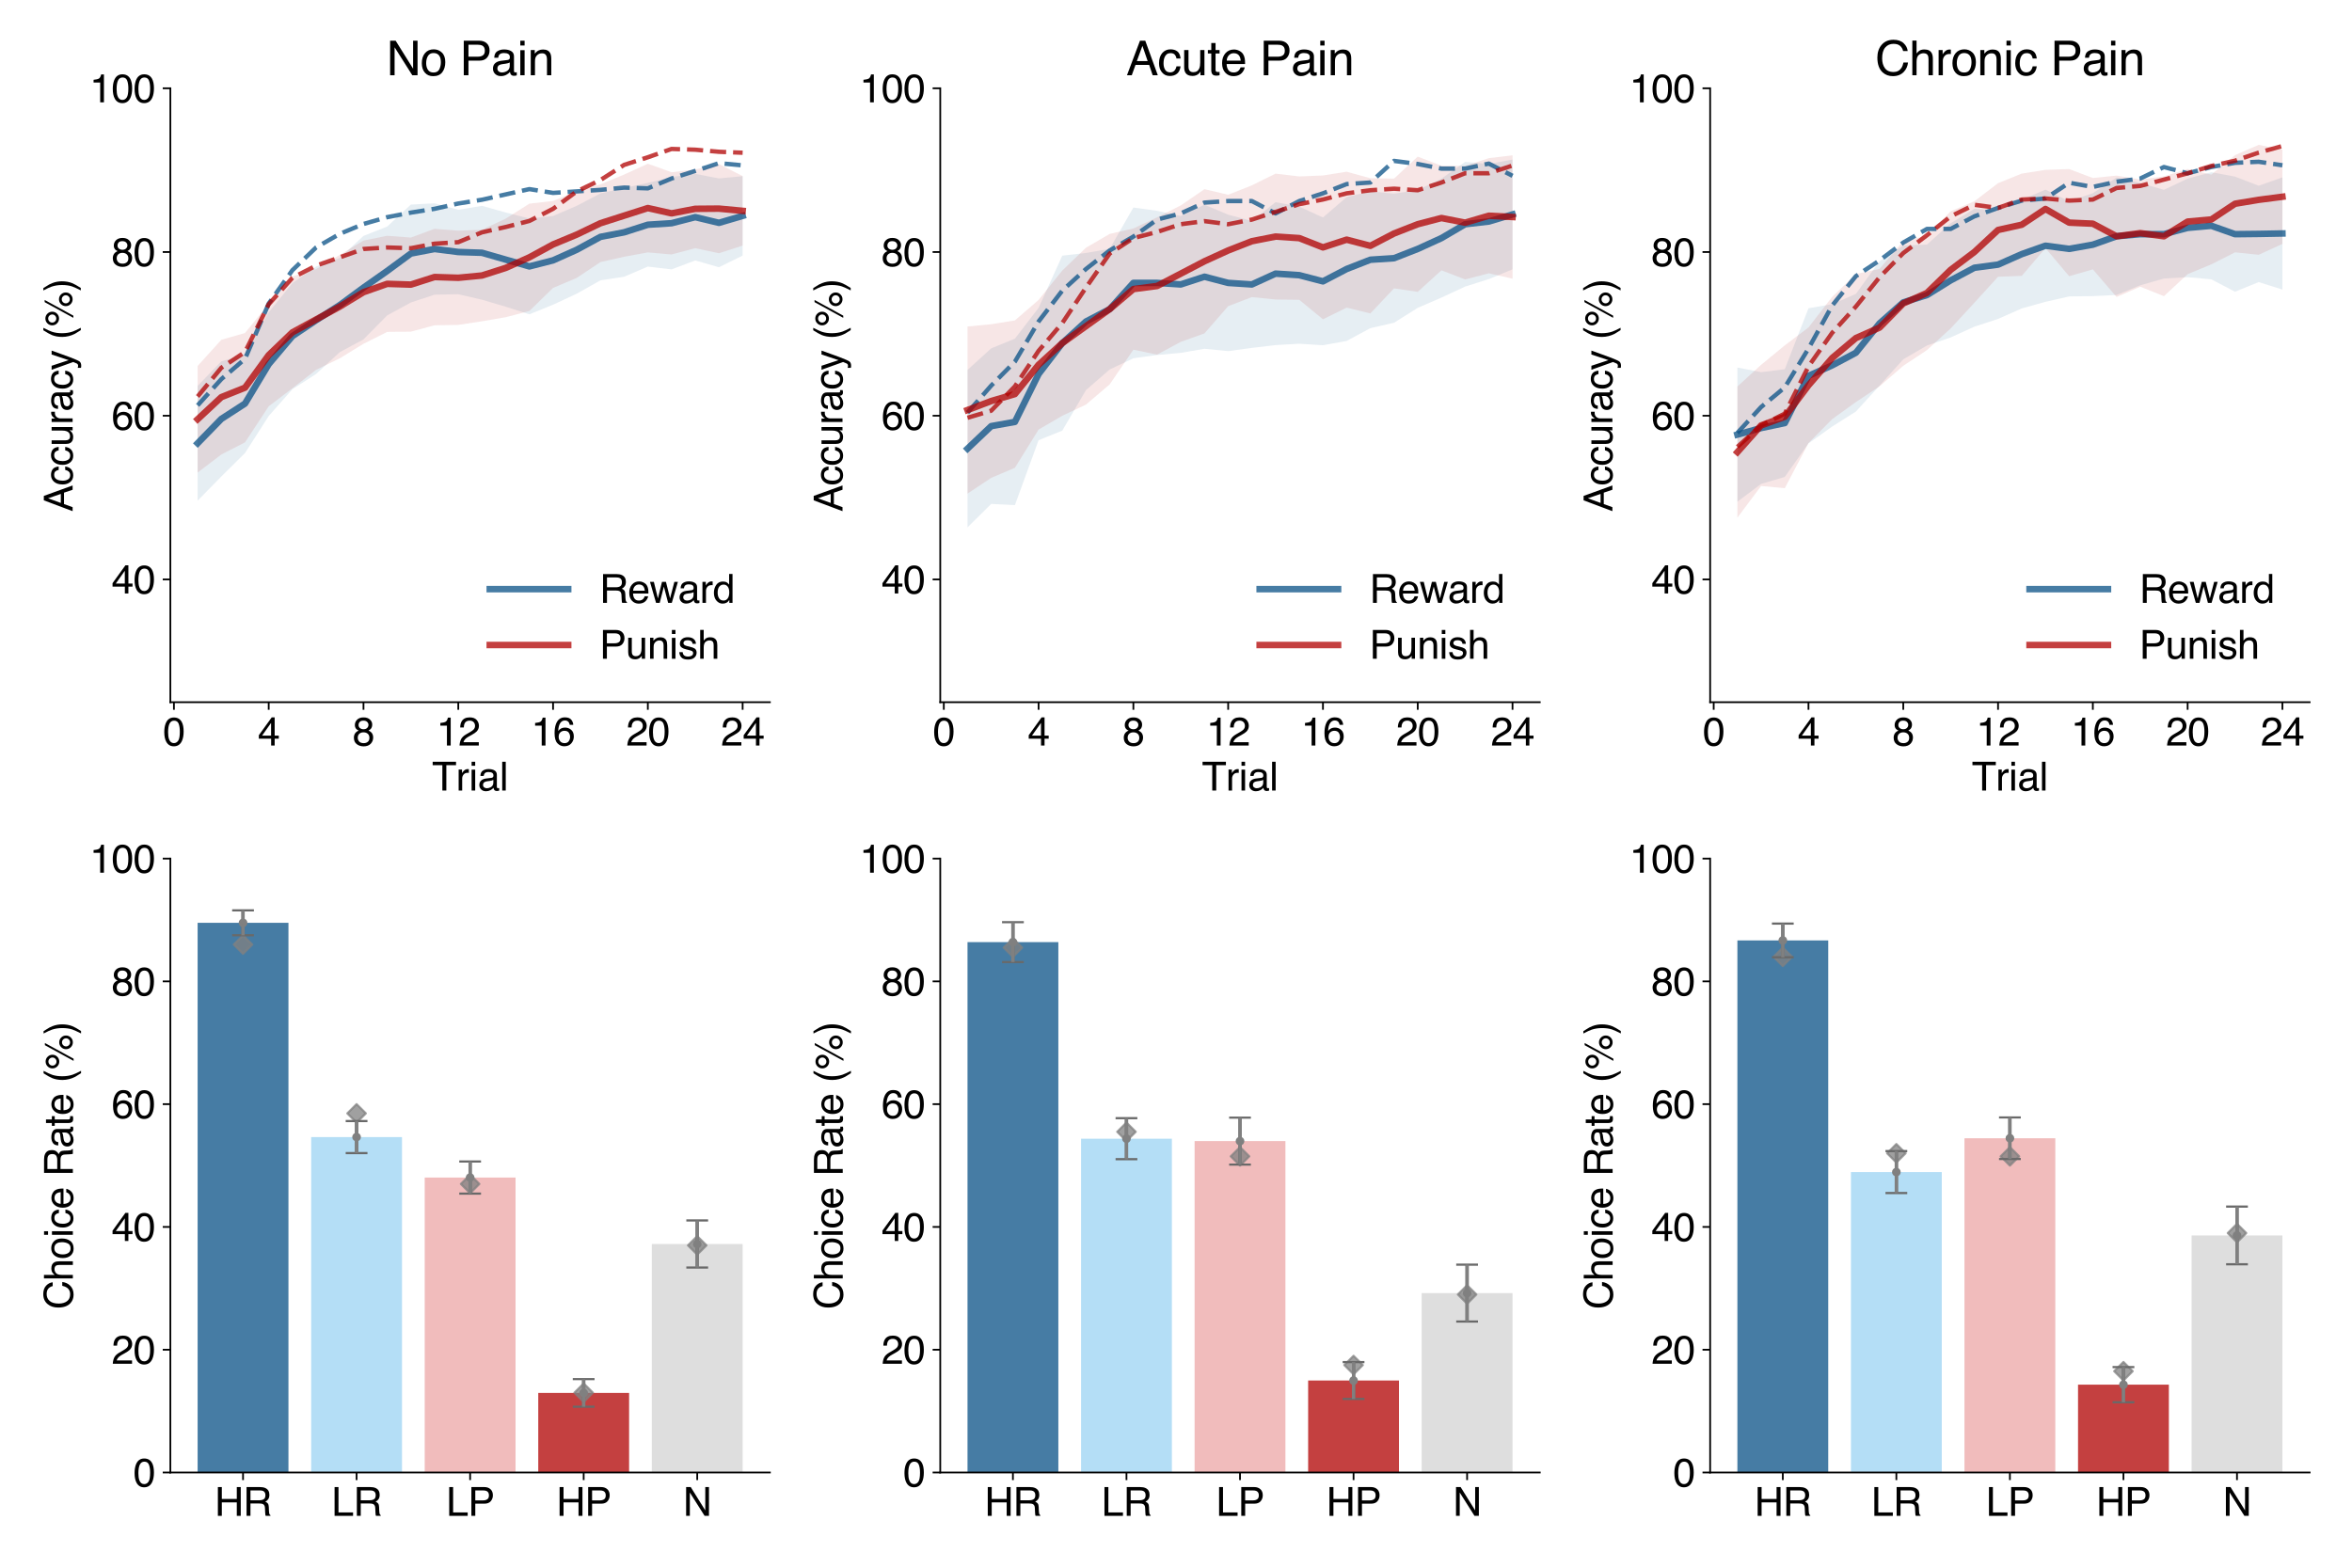 <?xml version="1.0" encoding="utf-8" standalone="no"?>
<!DOCTYPE svg PUBLIC "-//W3C//DTD SVG 1.1//EN"
  "http://www.w3.org/Graphics/SVG/1.1/DTD/svg11.dtd">
<svg xmlns:xlink="http://www.w3.org/1999/xlink" width="1080pt" height="720pt" viewBox="0 0 1080 720" xmlns="http://www.w3.org/2000/svg" version="1.1">
 <defs>
  <style type="text/css">*{stroke-linejoin: round; stroke-linecap: butt}</style>
 </defs>
 <g id="figure_1">
  <g id="patch_1">
   <path d="M 0 720 
L 1080 720 
L 1080 0 
L 0 0 
z
" style="fill: #ffffff"/>
  </g>
  <g id="axes_1">
   <g id="patch_2">
    <path d="M 78.23 322.5 
L 353.52 322.5 
L 353.52 40.56 
L 78.23 40.56 
z
" style="fill: #ffffff"/>
   </g>
   <g id="PolyCollection_1">
    <path d="M 90.743 177.211 
L 90.743 229.938 
L 101.624 218.847 
L 112.505 208.066 
L 123.386 191.069 
L 134.267 178.751 
L 145.148 171.743 
L 156.029 161.732 
L 166.91 155.866 
L 177.791 144.854 
L 188.672 138.923 
L 199.553 135.33 
L 210.434 135.135 
L 221.316 137.646 
L 232.197 140.861 
L 243.078 144.348 
L 253.959 139.946 
L 264.84 134.875 
L 275.721 128.75 
L 286.602 127.091 
L 297.483 122.431 
L 308.364 123.725 
L 319.245 119.619 
L 330.126 122.74 
L 341.007 117.384 
L 341.007 80.921 
L 341.007 80.921 
L 330.126 81.946 
L 319.245 79.846 
L 308.364 81.31 
L 297.483 83.995 
L 286.602 86.297 
L 275.721 88.815 
L 264.84 94.525 
L 253.959 99.2 
L 243.078 100.367 
L 232.197 97.589 
L 221.316 94.539 
L 210.434 96.353 
L 199.553 93.374 
L 188.672 93.957 
L 177.791 104.038 
L 166.91 108.341 
L 156.029 118.486 
L 145.148 122.398 
L 134.267 130.01 
L 123.386 143.449 
L 112.505 162.652 
L 101.624 165.968 
L 90.743 177.211 
z
" clip-path="url(#p955e85ad5a)" style="fill: #095086; fill-opacity: 0.1"/>
   </g>
   <g id="PolyCollection_2">
    <path d="M 90.743 168.079 
L 90.743 217.026 
L 101.624 208.739 
L 112.505 203.168 
L 123.386 186.61 
L 134.267 178.326 
L 145.148 169.857 
L 156.029 164.559 
L 166.91 157.896 
L 177.791 152.434 
L 188.672 152.316 
L 199.553 149.385 
L 210.434 149.222 
L 221.316 147.552 
L 232.197 145.694 
L 243.078 142.824 
L 253.959 132.231 
L 264.84 127.625 
L 275.721 120.367 
L 286.602 117.913 
L 297.483 115.92 
L 308.364 116.871 
L 319.245 113.985 
L 330.126 116.298 
L 341.007 112.796 
L 341.007 80.868 
L 341.007 80.868 
L 330.126 75.335 
L 319.245 77.822 
L 308.364 79.113 
L 297.483 75.191 
L 286.602 80.16 
L 275.721 84.668 
L 264.84 87.852 
L 253.959 92.296 
L 243.078 93.537 
L 232.197 100.413 
L 221.316 105.516 
L 210.434 105.935 
L 199.553 105.076 
L 188.672 109.106 
L 177.791 108.292 
L 166.91 110.488 
L 156.029 117.052 
L 145.148 123.588 
L 134.267 126.954 
L 123.386 139.554 
L 112.505 152.93 
L 101.624 156.062 
L 90.743 168.079 
z
" clip-path="url(#p955e85ad5a)" style="fill: #b00000; fill-opacity: 0.1"/>
   </g>
   <g id="matplotlib.axis_1">
    <g id="xtick_1">
     <g id="line2d_1">
      <defs>
       <path id="me650afd582" d="M 0 0 
L 0 3.5 
" style="stroke: #000000; stroke-width: 0.8"/>
      </defs>
      <g>
       <use xlink:href="#me650afd582" x="79.862" y="322.5" style="stroke: #000000; stroke-width: 0.8"/>
      </g>
     </g>
     <g id="text_1">
      <!-- 0 -->
      <g transform="translate(74.857 342.412) scale(0.18 -0.18)">
       <defs>
        <path id="Helvetica-30" d="M 1731 4475 
Q 2600 4475 2988 3759 
Q 3288 3206 3288 2244 
Q 3288 1331 3016 734 
Q 2622 -122 1728 -122 
Q 922 -122 528 578 
Q 200 1163 200 2147 
Q 200 2909 397 3456 
Q 766 4475 1731 4475 
z
M 1725 391 
Q 2163 391 2422 778 
Q 2681 1166 2681 2222 
Q 2681 2984 2493 3476 
Q 2306 3969 1766 3969 
Q 1269 3969 1039 3501 
Q 809 3034 809 2125 
Q 809 1441 956 1025 
Q 1181 391 1725 391 
z
" transform="scale(0.016)"/>
       </defs>
       <use xlink:href="#Helvetica-30"/>
      </g>
     </g>
    </g>
    <g id="xtick_2">
     <g id="line2d_2">
      <g>
       <use xlink:href="#me650afd582" x="123.386" y="322.5" style="stroke: #000000; stroke-width: 0.8"/>
      </g>
     </g>
     <g id="text_2">
      <!-- 4 -->
      <g transform="translate(118.381 342.412) scale(0.18 -0.18)">
       <defs>
        <path id="Helvetica-34" d="M 2116 1584 
L 2116 3613 
L 681 1584 
L 2116 1584 
z
M 2125 0 
L 2125 1094 
L 163 1094 
L 163 1644 
L 2213 4488 
L 2688 4488 
L 2688 1584 
L 3347 1584 
L 3347 1094 
L 2688 1094 
L 2688 0 
L 2125 0 
z
" transform="scale(0.016)"/>
       </defs>
       <use xlink:href="#Helvetica-34"/>
      </g>
     </g>
    </g>
    <g id="xtick_3">
     <g id="line2d_3">
      <g>
       <use xlink:href="#me650afd582" x="166.91" y="322.5" style="stroke: #000000; stroke-width: 0.8"/>
      </g>
     </g>
     <g id="text_3">
      <!-- 8 -->
      <g transform="translate(161.906 342.412) scale(0.18 -0.18)">
       <defs>
        <path id="Helvetica-38" d="M 1741 2600 
Q 2113 2600 2322 2808 
Q 2531 3016 2531 3303 
Q 2531 3553 2331 3762 
Q 2131 3972 1722 3972 
Q 1316 3972 1134 3762 
Q 953 3553 953 3272 
Q 953 2956 1187 2778 
Q 1422 2600 1741 2600 
z
M 1775 384 
Q 2166 384 2423 595 
Q 2681 806 2681 1225 
Q 2681 1659 2415 1884 
Q 2150 2109 1734 2109 
Q 1331 2109 1076 1879 
Q 822 1650 822 1244 
Q 822 894 1055 639 
Q 1288 384 1775 384 
z
M 975 2384 
Q 741 2484 609 2619 
Q 363 2869 363 3269 
Q 363 3769 725 4128 
Q 1088 4488 1753 4488 
Q 2397 4488 2762 4148 
Q 3128 3809 3128 3356 
Q 3128 2938 2916 2678 
Q 2797 2531 2547 2391 
Q 2825 2263 2984 2097 
Q 3281 1784 3281 1284 
Q 3281 694 2884 283 
Q 2488 -128 1763 -128 
Q 1109 -128 657 226 
Q 206 581 206 1256 
Q 206 1653 400 1942 
Q 594 2231 975 2384 
z
" transform="scale(0.016)"/>
       </defs>
       <use xlink:href="#Helvetica-38"/>
      </g>
     </g>
    </g>
    <g id="xtick_4">
     <g id="line2d_4">
      <g>
       <use xlink:href="#me650afd582" x="210.434" y="322.5" style="stroke: #000000; stroke-width: 0.8"/>
      </g>
     </g>
     <g id="text_4">
      <!-- 12 -->
      <g transform="translate(200.425 342.412) scale(0.18 -0.18)">
       <defs>
        <path id="Helvetica-31" d="M 613 3169 
L 613 3600 
Q 1222 3659 1462 3798 
Q 1703 3938 1822 4456 
L 2266 4456 
L 2266 0 
L 1666 0 
L 1666 3169 
L 613 3169 
z
" transform="scale(0.016)"/>
        <path id="Helvetica-32" d="M 200 0 
Q 231 578 439 1006 
Q 647 1434 1250 1784 
L 1850 2131 
Q 2253 2366 2416 2531 
Q 2672 2791 2672 3125 
Q 2672 3516 2437 3745 
Q 2203 3975 1813 3975 
Q 1234 3975 1013 3538 
Q 894 3303 881 2888 
L 309 2888 
Q 319 3472 525 3841 
Q 891 4491 1816 4491 
Q 2584 4491 2939 4075 
Q 3294 3659 3294 3150 
Q 3294 2613 2916 2231 
Q 2697 2009 2131 1694 
L 1703 1456 
Q 1397 1288 1222 1134 
Q 909 863 828 531 
L 3272 531 
L 3272 0 
L 200 0 
z
" transform="scale(0.016)"/>
       </defs>
       <use xlink:href="#Helvetica-31"/>
       <use xlink:href="#Helvetica-32" x="55.615"/>
      </g>
     </g>
    </g>
    <g id="xtick_5">
     <g id="line2d_5">
      <g>
       <use xlink:href="#me650afd582" x="253.959" y="322.5" style="stroke: #000000; stroke-width: 0.8"/>
      </g>
     </g>
     <g id="text_5">
      <!-- 16 -->
      <g transform="translate(243.949 342.412) scale(0.18 -0.18)">
       <defs>
        <path id="Helvetica-36" d="M 1872 4494 
Q 2622 4494 2917 4105 
Q 3213 3716 3213 3303 
L 2656 3303 
Q 2606 3569 2497 3719 
Q 2294 4000 1881 4000 
Q 1409 4000 1131 3564 
Q 853 3128 822 2316 
Q 1016 2600 1309 2741 
Q 1578 2866 1909 2866 
Q 2472 2866 2890 2506 
Q 3309 2147 3309 1434 
Q 3309 825 2912 354 
Q 2516 -116 1781 -116 
Q 1153 -116 697 361 
Q 241 838 241 1966 
Q 241 2800 444 3381 
Q 834 4494 1872 4494 
z
M 1831 384 
Q 2275 384 2495 682 
Q 2716 981 2716 1388 
Q 2716 1731 2519 2042 
Q 2322 2353 1803 2353 
Q 1441 2353 1167 2112 
Q 894 1872 894 1388 
Q 894 963 1142 673 
Q 1391 384 1831 384 
z
" transform="scale(0.016)"/>
       </defs>
       <use xlink:href="#Helvetica-31"/>
       <use xlink:href="#Helvetica-36" x="55.615"/>
      </g>
     </g>
    </g>
    <g id="xtick_6">
     <g id="line2d_6">
      <g>
       <use xlink:href="#me650afd582" x="297.483" y="322.5" style="stroke: #000000; stroke-width: 0.8"/>
      </g>
     </g>
     <g id="text_6">
      <!-- 20 -->
      <g transform="translate(287.473 342.412) scale(0.18 -0.18)">
       <use xlink:href="#Helvetica-32"/>
       <use xlink:href="#Helvetica-30" x="55.615"/>
      </g>
     </g>
    </g>
    <g id="xtick_7">
     <g id="line2d_7">
      <g>
       <use xlink:href="#me650afd582" x="341.007" y="322.5" style="stroke: #000000; stroke-width: 0.8"/>
      </g>
     </g>
     <g id="text_7">
      <!-- 24 -->
      <g transform="translate(330.997 342.412) scale(0.18 -0.18)">
       <use xlink:href="#Helvetica-32"/>
       <use xlink:href="#Helvetica-34" x="55.615"/>
      </g>
     </g>
    </g>
    <g id="text_8">
     <!-- Trial -->
     <g transform="translate(198.377 363.076) scale(0.18 -0.18)">
      <defs>
       <path id="Helvetica-54" d="M 3828 4591 
L 3828 4044 
L 2281 4044 
L 2281 0 
L 1650 0 
L 1650 4044 
L 103 4044 
L 103 4591 
L 3828 4591 
z
" transform="scale(0.016)"/>
       <path id="Helvetica-72" d="M 428 3347 
L 963 3347 
L 963 2769 
Q 1028 2938 1284 3180 
Q 1541 3422 1875 3422 
Q 1891 3422 1928 3419 
Q 1966 3416 2056 3406 
L 2056 2813 
Q 2006 2822 1964 2825 
Q 1922 2828 1872 2828 
Q 1447 2828 1219 2554 
Q 991 2281 991 1925 
L 991 0 
L 428 0 
L 428 3347 
z
" transform="scale(0.016)"/>
       <path id="Helvetica-69" d="M 413 3331 
L 984 3331 
L 984 0 
L 413 0 
L 413 3331 
z
M 413 4591 
L 984 4591 
L 984 3953 
L 413 3953 
L 413 4591 
z
" transform="scale(0.016)"/>
       <path id="Helvetica-61" d="M 844 891 
Q 844 647 1022 506 
Q 1200 366 1444 366 
Q 1741 366 2019 503 
Q 2488 731 2488 1250 
L 2488 1703 
Q 2384 1638 2221 1594 
Q 2059 1550 1903 1531 
L 1563 1488 
Q 1256 1447 1103 1359 
Q 844 1213 844 891 
z
M 2206 2028 
Q 2400 2053 2466 2191 
Q 2503 2266 2503 2406 
Q 2503 2694 2298 2823 
Q 2094 2953 1713 2953 
Q 1272 2953 1088 2716 
Q 984 2584 953 2325 
L 428 2325 
Q 444 2944 830 3186 
Q 1216 3428 1725 3428 
Q 2316 3428 2684 3203 
Q 3050 2978 3050 2503 
L 3050 575 
Q 3050 488 3086 434 
Q 3122 381 3238 381 
Q 3275 381 3322 386 
Q 3369 391 3422 400 
L 3422 -16 
Q 3291 -53 3222 -62 
Q 3153 -72 3034 -72 
Q 2744 -72 2613 134 
Q 2544 244 2516 444 
Q 2344 219 2022 53 
Q 1700 -113 1313 -113 
Q 847 -113 551 170 
Q 256 453 256 878 
Q 256 1344 547 1600 
Q 838 1856 1309 1916 
L 2206 2028 
z
M 1741 3428 
L 1741 3428 
z
" transform="scale(0.016)"/>
       <path id="Helvetica-6c" d="M 428 4591 
L 991 4591 
L 991 0 
L 428 0 
L 428 4591 
z
" transform="scale(0.016)"/>
      </defs>
      <use xlink:href="#Helvetica-54"/>
      <use xlink:href="#Helvetica-72" x="61.084"/>
      <use xlink:href="#Helvetica-69" x="94.385"/>
      <use xlink:href="#Helvetica-61" x="116.602"/>
      <use xlink:href="#Helvetica-6c" x="172.217"/>
     </g>
    </g>
   </g>
   <g id="matplotlib.axis_2">
    <g id="ytick_1">
     <g id="line2d_8">
      <defs>
       <path id="m29e244b144" d="M 0 0 
L -3.5 0 
" style="stroke: #000000; stroke-width: 0.8"/>
      </defs>
      <g>
       <use xlink:href="#m29e244b144" x="78.23" y="266.112" style="stroke: #000000; stroke-width: 0.8"/>
      </g>
     </g>
     <g id="text_9">
      <!-- 40 -->
      <g transform="translate(51.211 272.568) scale(0.18 -0.18)">
       <use xlink:href="#Helvetica-34"/>
       <use xlink:href="#Helvetica-30" x="55.615"/>
      </g>
     </g>
    </g>
    <g id="ytick_2">
     <g id="line2d_9">
      <g>
       <use xlink:href="#m29e244b144" x="78.23" y="190.928" style="stroke: #000000; stroke-width: 0.8"/>
      </g>
     </g>
     <g id="text_10">
      <!-- 60 -->
      <g transform="translate(51.211 197.384) scale(0.18 -0.18)">
       <use xlink:href="#Helvetica-36"/>
       <use xlink:href="#Helvetica-30" x="55.615"/>
      </g>
     </g>
    </g>
    <g id="ytick_3">
     <g id="line2d_10">
      <g>
       <use xlink:href="#m29e244b144" x="78.23" y="115.744" style="stroke: #000000; stroke-width: 0.8"/>
      </g>
     </g>
     <g id="text_11">
      <!-- 80 -->
      <g transform="translate(51.211 122.2) scale(0.18 -0.18)">
       <use xlink:href="#Helvetica-38"/>
       <use xlink:href="#Helvetica-30" x="55.615"/>
      </g>
     </g>
    </g>
    <g id="ytick_4">
     <g id="line2d_11">
      <g>
       <use xlink:href="#m29e244b144" x="78.23" y="40.56" style="stroke: #000000; stroke-width: 0.8"/>
      </g>
     </g>
     <g id="text_12">
      <!-- 100 -->
      <g transform="translate(41.201 47.016) scale(0.18 -0.18)">
       <use xlink:href="#Helvetica-31"/>
       <use xlink:href="#Helvetica-30" x="55.615"/>
       <use xlink:href="#Helvetica-30" x="111.23"/>
      </g>
     </g>
    </g>
    <g id="text_13">
     <!-- Accuracy (%) -->
     <g transform="translate(33.342 235.036) rotate(-90) scale(0.18 -0.18)">
      <defs>
       <path id="Helvetica-41" d="M 2844 1881 
L 2147 3909 
L 1406 1881 
L 2844 1881 
z
M 1822 4591 
L 2525 4591 
L 4191 0 
L 3509 0 
L 3044 1375 
L 1228 1375 
L 731 0 
L 94 0 
L 1822 4591 
z
M 2144 4591 
L 2144 4591 
z
" transform="scale(0.016)"/>
       <path id="Helvetica-63" d="M 1703 3444 
Q 2269 3444 2623 3169 
Q 2978 2894 3050 2222 
L 2503 2222 
Q 2453 2531 2275 2736 
Q 2097 2941 1703 2941 
Q 1166 2941 934 2416 
Q 784 2075 784 1575 
Q 784 1072 996 728 
Q 1209 384 1666 384 
Q 2016 384 2220 598 
Q 2425 813 2503 1184 
L 3050 1184 
Q 2956 519 2581 211 
Q 2206 -97 1622 -97 
Q 966 -97 575 383 
Q 184 863 184 1581 
Q 184 2463 612 2953 
Q 1041 3444 1703 3444 
z
M 1616 3428 
L 1616 3428 
z
" transform="scale(0.016)"/>
       <path id="Helvetica-75" d="M 975 3347 
L 975 1125 
Q 975 869 1056 706 
Q 1206 406 1616 406 
Q 2203 406 2416 931 
Q 2531 1213 2531 1703 
L 2531 3347 
L 3094 3347 
L 3094 0 
L 2563 0 
L 2569 494 
Q 2459 303 2297 172 
Q 1975 -91 1516 -91 
Q 800 -91 541 388 
Q 400 644 400 1072 
L 400 3347 
L 975 3347 
z
M 1747 3428 
L 1747 3428 
z
" transform="scale(0.016)"/>
       <path id="Helvetica-79" d="M 2503 3347 
L 3125 3347 
Q 3006 3025 2597 1878 
Q 2291 1016 2084 472 
Q 1597 -809 1397 -1090 
Q 1197 -1372 709 -1372 
Q 591 -1372 527 -1362 
Q 463 -1353 369 -1328 
L 369 -816 
Q 516 -856 581 -865 
Q 647 -875 697 -875 
Q 853 -875 926 -823 
Q 1000 -772 1050 -697 
Q 1066 -672 1162 -440 
Q 1259 -209 1303 -97 
L 66 3347 
L 703 3347 
L 1600 622 
L 2503 3347 
z
M 1597 3428 
L 1597 3428 
z
" transform="scale(0.016)"/>
       <path id="Helvetica-20" transform="scale(0.016)"/>
       <path id="Helvetica-28" d="M 1894 4666 
Q 1403 3713 1256 3263 
Q 1034 2578 1034 1681 
Q 1034 775 1288 25 
Q 1444 -438 1903 -1306 
L 1525 -1306 
Q 1069 -594 959 -397 
Q 850 -200 722 138 
Q 547 600 478 1125 
Q 444 1397 444 1644 
Q 444 2569 734 3291 
Q 919 3750 1503 4666 
L 1894 4666 
z
" transform="scale(0.016)"/>
       <path id="Helvetica-25" d="M 4363 2175 
Q 4813 2175 5131 1856 
Q 5450 1538 5450 1088 
Q 5450 638 5131 319 
Q 4813 0 4363 0 
Q 3909 0 3590 319 
Q 3272 638 3272 1088 
Q 3272 1538 3590 1856 
Q 3909 2175 4363 2175 
z
M 3909 4456 
L 4256 4456 
L 1753 -119 
L 1406 -119 
L 3909 4456 
z
M 1294 2606 
Q 1563 2606 1752 2795 
Q 1941 2984 1941 3250 
Q 1941 3516 1752 3705 
Q 1563 3894 1294 3894 
Q 1028 3894 839 3706 
Q 650 3519 650 3250 
Q 650 2984 839 2795 
Q 1028 2606 1294 2606 
z
M 1294 4341 
Q 1747 4341 2065 4020 
Q 2384 3700 2384 3250 
Q 2384 2800 2065 2481 
Q 1747 2163 1294 2163 
Q 844 2163 525 2481 
Q 206 2800 206 3250 
Q 206 3700 525 4020 
Q 844 4341 1294 4341 
z
M 4363 444 
Q 4628 444 4817 633 
Q 5006 822 5006 1088 
Q 5006 1353 4817 1542 
Q 4628 1731 4363 1731 
Q 4094 1731 3905 1542 
Q 3716 1353 3716 1088 
Q 3716 822 3905 633 
Q 4094 444 4363 444 
z
" transform="scale(0.016)"/>
       <path id="Helvetica-29" d="M 222 -1306 
Q 719 -338 863 106 
Q 1081 778 1081 1681 
Q 1081 2584 828 3334 
Q 672 3797 213 4666 
L 591 4666 
Q 1072 3897 1173 3717 
Q 1275 3538 1394 3222 
Q 1544 2831 1608 2450 
Q 1672 2069 1672 1716 
Q 1672 791 1378 66 
Q 1194 -400 613 -1306 
L 222 -1306 
z
" transform="scale(0.016)"/>
      </defs>
      <use xlink:href="#Helvetica-41"/>
      <use xlink:href="#Helvetica-63" x="66.699"/>
      <use xlink:href="#Helvetica-63" x="116.699"/>
      <use xlink:href="#Helvetica-75" x="166.699"/>
      <use xlink:href="#Helvetica-72" x="222.314"/>
      <use xlink:href="#Helvetica-61" x="255.615"/>
      <use xlink:href="#Helvetica-63" x="311.23"/>
      <use xlink:href="#Helvetica-79" x="361.23"/>
      <use xlink:href="#Helvetica-20" x="411.23"/>
      <use xlink:href="#Helvetica-28" x="439.014"/>
      <use xlink:href="#Helvetica-25" x="472.314"/>
      <use xlink:href="#Helvetica-29" x="561.23"/>
     </g>
    </g>
   </g>
   <g id="line2d_12">
    <path d="M 90.743 203.575 
L 101.624 192.407 
L 112.505 185.359 
L 123.386 167.259 
L 134.267 154.38 
L 145.148 147.071 
L 156.029 140.109 
L 166.91 132.103 
L 177.791 124.446 
L 188.672 116.44 
L 199.553 114.352 
L 210.434 115.744 
L 221.316 116.092 
L 232.197 119.225 
L 243.078 122.357 
L 253.959 119.573 
L 264.84 114.7 
L 275.721 108.783 
L 286.602 106.694 
L 297.483 103.213 
L 308.364 102.517 
L 319.245 99.733 
L 330.126 102.343 
L 341.007 99.152 
" clip-path="url(#p955e85ad5a)" style="fill: none; stroke: #095086; stroke-opacity: 0.75; stroke-width: 3; stroke-linecap: square"/>
   </g>
   <g id="line2d_13">
    <path d="M 90.743 186.171 
L 101.624 174.133 
L 112.505 164.822 
L 123.386 139.413 
L 134.267 124.098 
L 145.148 113.656 
L 156.029 107.39 
L 166.91 102.865 
L 177.791 99.733 
L 188.672 97.644 
L 199.553 95.904 
L 210.434 93.467 
L 221.316 91.727 
L 232.197 89.29 
L 243.078 86.854 
L 253.959 88.594 
L 264.84 87.898 
L 275.721 87.202 
L 286.602 86.158 
L 297.483 86.506 
L 308.364 81.981 
L 319.245 78.5 
L 330.126 74.932 
L 341.007 75.948 
" clip-path="url(#p955e85ad5a)" style="fill: none; stroke-dasharray: 7.4,3.2; stroke-dashoffset: 0; stroke: #095086; stroke-opacity: 0.75; stroke-width: 2"/>
   </g>
   <g id="line2d_14">
    <path d="M 90.743 192.552 
L 101.624 182.4 
L 112.505 178.049 
L 123.386 163.082 
L 134.267 152.64 
L 145.148 146.723 
L 156.029 140.805 
L 166.91 134.192 
L 177.791 130.363 
L 188.672 130.711 
L 199.553 127.23 
L 210.434 127.579 
L 221.316 126.534 
L 232.197 123.054 
L 243.078 118.181 
L 253.959 112.263 
L 264.84 107.738 
L 275.721 102.517 
L 286.602 99.036 
L 297.483 95.556 
L 308.364 97.992 
L 319.245 95.904 
L 330.126 95.817 
L 341.007 96.832 
" clip-path="url(#p955e85ad5a)" style="fill: none; stroke: #b00000; stroke-opacity: 0.75; stroke-width: 3; stroke-linecap: square"/>
   </g>
   <g id="line2d_15">
    <path d="M 90.743 182.11 
L 101.624 168.912 
L 112.505 161.69 
L 123.386 139.761 
L 134.267 127.579 
L 145.148 122.009 
L 156.029 118.181 
L 166.91 114.352 
L 177.791 113.656 
L 188.672 114.004 
L 199.553 111.915 
L 210.434 111.219 
L 221.316 106.694 
L 232.197 104.258 
L 243.078 101.473 
L 253.959 95.904 
L 264.84 87.898 
L 275.721 82.677 
L 286.602 75.715 
L 297.483 72.235 
L 308.364 68.406 
L 319.245 68.754 
L 330.126 69.711 
L 341.007 70.146 
" clip-path="url(#p955e85ad5a)" style="fill: none; stroke-dasharray: 7.4,3.2; stroke-dashoffset: 0; stroke: #b00000; stroke-opacity: 0.75; stroke-width: 2"/>
   </g>
   <g id="patch_3">
    <path d="M 78.23 322.5 
L 78.23 40.56 
" style="fill: none; stroke: #000000; stroke-width: 0.8; stroke-linejoin: miter; stroke-linecap: square"/>
   </g>
   <g id="patch_4">
    <path d="M 78.23 322.5 
L 353.52 322.5 
" style="fill: none; stroke: #000000; stroke-width: 0.8; stroke-linejoin: miter; stroke-linecap: square"/>
   </g>
   <g id="text_14">
    <!-- No Pain -->
    <g transform="translate(177.454 34.56) scale(0.216 -0.216)">
     <defs>
      <path id="Helvetica-4e" d="M 488 4591 
L 1222 4591 
L 3541 872 
L 3541 4591 
L 4131 4591 
L 4131 0 
L 3434 0 
L 1081 3716 
L 1081 0 
L 488 0 
L 488 4591 
z
M 2269 4591 
L 2269 4591 
z
" transform="scale(0.016)"/>
      <path id="Helvetica-6f" d="M 1741 363 
Q 2300 363 2508 786 
Q 2716 1209 2716 1728 
Q 2716 2197 2566 2491 
Q 2328 2953 1747 2953 
Q 1231 2953 997 2559 
Q 763 2166 763 1609 
Q 763 1075 997 719 
Q 1231 363 1741 363 
z
M 1763 3444 
Q 2409 3444 2856 3012 
Q 3303 2581 3303 1744 
Q 3303 934 2909 406 
Q 2516 -122 1688 -122 
Q 997 -122 590 345 
Q 184 813 184 1600 
Q 184 2444 612 2944 
Q 1041 3444 1763 3444 
z
M 1744 3428 
L 1744 3428 
z
" transform="scale(0.016)"/>
      <path id="Helvetica-50" d="M 547 4591 
L 2613 4591 
Q 3225 4591 3600 4245 
Q 3975 3900 3975 3275 
Q 3975 2738 3640 2339 
Q 3306 1941 2613 1941 
L 1169 1941 
L 1169 0 
L 547 0 
L 547 4591 
z
M 3347 3272 
Q 3347 3778 2972 3959 
Q 2766 4056 2406 4056 
L 1169 4056 
L 1169 2466 
L 2406 2466 
Q 2825 2466 3086 2644 
Q 3347 2822 3347 3272 
z
" transform="scale(0.016)"/>
      <path id="Helvetica-6e" d="M 413 3347 
L 947 3347 
L 947 2872 
Q 1184 3166 1450 3294 
Q 1716 3422 2041 3422 
Q 2753 3422 3003 2925 
Q 3141 2653 3141 2147 
L 3141 0 
L 2569 0 
L 2569 2109 
Q 2569 2416 2478 2603 
Q 2328 2916 1934 2916 
Q 1734 2916 1606 2875 
Q 1375 2806 1200 2600 
Q 1059 2434 1017 2257 
Q 975 2081 975 1753 
L 975 0 
L 413 0 
L 413 3347 
z
M 1734 3428 
L 1734 3428 
z
" transform="scale(0.016)"/>
     </defs>
     <use xlink:href="#Helvetica-4e"/>
     <use xlink:href="#Helvetica-6f" x="72.217"/>
     <use xlink:href="#Helvetica-20" x="127.832"/>
     <use xlink:href="#Helvetica-50" x="155.615"/>
     <use xlink:href="#Helvetica-61" x="222.314"/>
     <use xlink:href="#Helvetica-69" x="277.93"/>
     <use xlink:href="#Helvetica-6e" x="300.146"/>
    </g>
   </g>
   <g id="legend_1">
    <g id="line2d_16">
     <path d="M 224.899 270.584 
L 242.899 270.584 
L 260.899 270.584 
" style="fill: none; stroke: #095086; stroke-opacity: 0.75; stroke-width: 3; stroke-linecap: square"/>
    </g>
    <g id="text_15">
     <!-- Reward -->
     <g transform="translate(275.299 276.884) scale(0.18 -0.18)">
      <defs>
       <path id="Helvetica-52" d="M 2622 2488 
Q 3059 2488 3314 2663 
Q 3569 2838 3569 3294 
Q 3569 3784 3213 3963 
Q 3022 4056 2703 4056 
L 1184 4056 
L 1184 2488 
L 2622 2488 
z
M 563 4591 
L 2688 4591 
Q 3213 4591 3553 4438 
Q 4200 4144 4200 3353 
Q 4200 2941 4029 2678 
Q 3859 2416 3553 2256 
Q 3822 2147 3958 1969 
Q 4094 1791 4109 1391 
L 4131 775 
Q 4141 513 4175 384 
Q 4231 166 4375 103 
L 4375 0 
L 3613 0 
Q 3581 59 3562 153 
Q 3544 247 3531 516 
L 3494 1281 
Q 3472 1731 3159 1884 
Q 2981 1969 2600 1969 
L 1184 1969 
L 1184 0 
L 563 0 
L 563 4591 
z
" transform="scale(0.016)"/>
       <path id="Helvetica-65" d="M 1806 3422 
Q 2163 3422 2497 3255 
Q 2831 3088 3006 2822 
Q 3175 2569 3231 2231 
Q 3281 2000 3281 1494 
L 828 1494 
Q 844 984 1069 676 
Q 1294 369 1766 369 
Q 2206 369 2469 659 
Q 2619 828 2681 1050 
L 3234 1050 
Q 3213 866 3089 639 
Q 2966 413 2813 269 
Q 2556 19 2178 -69 
Q 1975 -119 1719 -119 
Q 1094 -119 659 336 
Q 225 791 225 1609 
Q 225 2416 662 2919 
Q 1100 3422 1806 3422 
z
M 2703 1941 
Q 2669 2306 2544 2525 
Q 2313 2931 1772 2931 
Q 1384 2931 1121 2651 
Q 859 2372 844 1941 
L 2703 1941 
z
M 1753 3428 
L 1753 3428 
z
" transform="scale(0.016)"/>
       <path id="Helvetica-77" d="M 672 3347 
L 1316 709 
L 1969 3347 
L 2600 3347 
L 3256 725 
L 3941 3347 
L 4503 3347 
L 3531 0 
L 2947 0 
L 2266 2591 
L 1606 0 
L 1022 0 
L 56 3347 
L 672 3347 
z
" transform="scale(0.016)"/>
       <path id="Helvetica-64" d="M 769 1634 
Q 769 1097 997 734 
Q 1225 372 1728 372 
Q 2119 372 2370 708 
Q 2622 1044 2622 1672 
Q 2622 2306 2362 2611 
Q 2103 2916 1722 2916 
Q 1297 2916 1033 2591 
Q 769 2266 769 1634 
z
M 1616 3406 
Q 2000 3406 2259 3244 
Q 2409 3150 2600 2916 
L 2600 4606 
L 3141 4606 
L 3141 0 
L 2634 0 
L 2634 466 
Q 2438 156 2169 18 
Q 1900 -119 1553 -119 
Q 994 -119 584 351 
Q 175 822 175 1603 
Q 175 2334 548 2870 
Q 922 3406 1616 3406 
z
" transform="scale(0.016)"/>
      </defs>
      <use xlink:href="#Helvetica-52"/>
      <use xlink:href="#Helvetica-65" x="72.217"/>
      <use xlink:href="#Helvetica-77" x="127.832"/>
      <use xlink:href="#Helvetica-61" x="200.049"/>
      <use xlink:href="#Helvetica-72" x="255.664"/>
      <use xlink:href="#Helvetica-64" x="288.965"/>
     </g>
    </g>
    <g id="line2d_17">
     <path d="M 224.899 296.248 
L 242.899 296.248 
L 260.899 296.248 
" style="fill: none; stroke: #b00000; stroke-opacity: 0.75; stroke-width: 3; stroke-linecap: square"/>
    </g>
    <g id="text_16">
     <!-- Punish -->
     <g transform="translate(275.299 302.548) scale(0.18 -0.18)">
      <defs>
       <path id="Helvetica-73" d="M 747 1050 
Q 772 769 888 619 
Q 1100 347 1625 347 
Q 1938 347 2175 483 
Q 2413 619 2413 903 
Q 2413 1119 2222 1231 
Q 2100 1300 1741 1391 
L 1294 1503 
Q 866 1609 663 1741 
Q 300 1969 300 2372 
Q 300 2847 642 3140 
Q 984 3434 1563 3434 
Q 2319 3434 2653 2991 
Q 2863 2709 2856 2384 
L 2325 2384 
Q 2309 2575 2191 2731 
Q 1997 2953 1519 2953 
Q 1200 2953 1036 2831 
Q 872 2709 872 2509 
Q 872 2291 1088 2159 
Q 1213 2081 1456 2022 
L 1828 1931 
Q 2434 1784 2641 1647 
Q 2969 1431 2969 969 
Q 2969 522 2630 197 
Q 2291 -128 1597 -128 
Q 850 -128 539 211 
Q 228 550 206 1050 
L 747 1050 
z
M 1578 3428 
L 1578 3428 
z
" transform="scale(0.016)"/>
       <path id="Helvetica-68" d="M 413 4606 
L 975 4606 
L 975 2894 
Q 1175 3147 1334 3250 
Q 1606 3428 2013 3428 
Q 2741 3428 3000 2919 
Q 3141 2641 3141 2147 
L 3141 0 
L 2563 0 
L 2563 2109 
Q 2563 2478 2469 2650 
Q 2316 2925 1894 2925 
Q 1544 2925 1259 2684 
Q 975 2444 975 1775 
L 975 0 
L 413 0 
L 413 4606 
z
" transform="scale(0.016)"/>
      </defs>
      <use xlink:href="#Helvetica-50"/>
      <use xlink:href="#Helvetica-75" x="66.699"/>
      <use xlink:href="#Helvetica-6e" x="122.314"/>
      <use xlink:href="#Helvetica-69" x="177.93"/>
      <use xlink:href="#Helvetica-73" x="200.146"/>
      <use xlink:href="#Helvetica-68" x="250.146"/>
     </g>
    </g>
   </g>
  </g>
  <g id="axes_2">
   <g id="patch_5">
    <path d="M 431.75 322.5 
L 707.04 322.5 
L 707.04 40.56 
L 431.75 40.56 
z
" style="fill: #ffffff"/>
   </g>
   <g id="PolyCollection_3">
    <path d="M 444.263 169.907 
L 444.263 242.212 
L 455.144 231.434 
L 466.025 231.986 
L 476.906 202.163 
L 487.787 197.776 
L 498.668 179.149 
L 509.549 169.69 
L 520.43 164.54 
L 531.311 163.045 
L 542.192 162.064 
L 553.073 160.178 
L 563.954 161.262 
L 574.836 159.781 
L 585.717 158.494 
L 596.598 157.87 
L 607.479 158.562 
L 618.36 156.573 
L 629.241 150.716 
L 640.122 148.22 
L 651.003 141.388 
L 661.884 136.674 
L 672.765 131.613 
L 683.646 128.179 
L 694.527 123.684 
L 694.527 73.286 
L 694.527 73.286 
L 683.646 75.292 
L 672.765 74.341 
L 661.884 82.047 
L 651.003 87.263 
L 640.122 88.942 
L 629.241 87.865 
L 618.36 90.519 
L 607.479 99.879 
L 596.598 94.896 
L 585.717 92.854 
L 574.836 101.497 
L 563.954 98.598 
L 553.073 94.007 
L 542.192 99.214 
L 531.311 96.814 
L 520.43 95.319 
L 509.549 114.285 
L 498.668 116.175 
L 487.787 117.408 
L 476.906 141.392 
L 466.025 155.544 
L 455.144 159.997 
L 444.263 169.907 
z
" clip-path="url(#p307a118c2f)" style="fill: #095086; fill-opacity: 0.1"/>
   </g>
   <g id="PolyCollection_4">
    <path d="M 444.263 149.954 
L 444.263 226.701 
L 455.144 219.469 
L 466.025 214.841 
L 476.906 197.292 
L 487.787 190.941 
L 498.668 185.807 
L 509.549 176.542 
L 520.43 160.61 
L 531.311 162.866 
L 542.192 157.006 
L 553.073 153.115 
L 563.954 140.617 
L 574.836 136.438 
L 585.717 137.558 
L 596.598 137.689 
L 607.479 146.643 
L 618.36 141.277 
L 629.241 143.958 
L 640.122 132.432 
L 651.003 134.028 
L 661.884 124.151 
L 672.765 128.34 
L 683.646 125.519 
L 694.527 127.995 
L 694.527 71.338 
L 694.527 71.338 
L 683.646 72.632 
L 672.765 76.195 
L 661.884 76.128 
L 651.003 71.926 
L 640.122 82.034 
L 629.241 81.856 
L 618.36 78.862 
L 607.479 80.589 
L 596.598 81.032 
L 585.717 79.744 
L 574.836 85.12 
L 563.954 89.452 
L 553.073 86.884 
L 542.192 94.342 
L 531.311 99.83 
L 520.43 104.924 
L 509.549 107.433 
L 498.668 113.772 
L 487.787 124.242 
L 476.906 137.752 
L 466.025 147.156 
L 455.144 148.91 
L 444.263 149.954 
z
" clip-path="url(#p307a118c2f)" style="fill: #b00000; fill-opacity: 0.1"/>
   </g>
   <g id="matplotlib.axis_3">
    <g id="xtick_8">
     <g id="line2d_18">
      <g>
       <use xlink:href="#me650afd582" x="433.382" y="322.5" style="stroke: #000000; stroke-width: 0.8"/>
      </g>
     </g>
     <g id="text_17">
      <!-- 0 -->
      <g transform="translate(428.377 342.412) scale(0.18 -0.18)">
       <use xlink:href="#Helvetica-30"/>
      </g>
     </g>
    </g>
    <g id="xtick_9">
     <g id="line2d_19">
      <g>
       <use xlink:href="#me650afd582" x="476.906" y="322.5" style="stroke: #000000; stroke-width: 0.8"/>
      </g>
     </g>
     <g id="text_18">
      <!-- 4 -->
      <g transform="translate(471.901 342.412) scale(0.18 -0.18)">
       <use xlink:href="#Helvetica-34"/>
      </g>
     </g>
    </g>
    <g id="xtick_10">
     <g id="line2d_20">
      <g>
       <use xlink:href="#me650afd582" x="520.43" y="322.5" style="stroke: #000000; stroke-width: 0.8"/>
      </g>
     </g>
     <g id="text_19">
      <!-- 8 -->
      <g transform="translate(515.426 342.412) scale(0.18 -0.18)">
       <use xlink:href="#Helvetica-38"/>
      </g>
     </g>
    </g>
    <g id="xtick_11">
     <g id="line2d_21">
      <g>
       <use xlink:href="#me650afd582" x="563.954" y="322.5" style="stroke: #000000; stroke-width: 0.8"/>
      </g>
     </g>
     <g id="text_20">
      <!-- 12 -->
      <g transform="translate(553.945 342.412) scale(0.18 -0.18)">
       <use xlink:href="#Helvetica-31"/>
       <use xlink:href="#Helvetica-32" x="55.615"/>
      </g>
     </g>
    </g>
    <g id="xtick_12">
     <g id="line2d_22">
      <g>
       <use xlink:href="#me650afd582" x="607.479" y="322.5" style="stroke: #000000; stroke-width: 0.8"/>
      </g>
     </g>
     <g id="text_21">
      <!-- 16 -->
      <g transform="translate(597.469 342.412) scale(0.18 -0.18)">
       <use xlink:href="#Helvetica-31"/>
       <use xlink:href="#Helvetica-36" x="55.615"/>
      </g>
     </g>
    </g>
    <g id="xtick_13">
     <g id="line2d_23">
      <g>
       <use xlink:href="#me650afd582" x="651.003" y="322.5" style="stroke: #000000; stroke-width: 0.8"/>
      </g>
     </g>
     <g id="text_22">
      <!-- 20 -->
      <g transform="translate(640.993 342.412) scale(0.18 -0.18)">
       <use xlink:href="#Helvetica-32"/>
       <use xlink:href="#Helvetica-30" x="55.615"/>
      </g>
     </g>
    </g>
    <g id="xtick_14">
     <g id="line2d_24">
      <g>
       <use xlink:href="#me650afd582" x="694.527" y="322.5" style="stroke: #000000; stroke-width: 0.8"/>
      </g>
     </g>
     <g id="text_23">
      <!-- 24 -->
      <g transform="translate(684.517 342.412) scale(0.18 -0.18)">
       <use xlink:href="#Helvetica-32"/>
       <use xlink:href="#Helvetica-34" x="55.615"/>
      </g>
     </g>
    </g>
    <g id="text_24">
     <!-- Trial -->
     <g transform="translate(551.897 363.076) scale(0.18 -0.18)">
      <use xlink:href="#Helvetica-54"/>
      <use xlink:href="#Helvetica-72" x="61.084"/>
      <use xlink:href="#Helvetica-69" x="94.385"/>
      <use xlink:href="#Helvetica-61" x="116.602"/>
      <use xlink:href="#Helvetica-6c" x="172.217"/>
     </g>
    </g>
   </g>
   <g id="matplotlib.axis_4">
    <g id="ytick_5">
     <g id="line2d_25">
      <g>
       <use xlink:href="#m29e244b144" x="431.75" y="266.112" style="stroke: #000000; stroke-width: 0.8"/>
      </g>
     </g>
     <g id="text_25">
      <!-- 40 -->
      <g transform="translate(404.731 272.568) scale(0.18 -0.18)">
       <use xlink:href="#Helvetica-34"/>
       <use xlink:href="#Helvetica-30" x="55.615"/>
      </g>
     </g>
    </g>
    <g id="ytick_6">
     <g id="line2d_26">
      <g>
       <use xlink:href="#m29e244b144" x="431.75" y="190.928" style="stroke: #000000; stroke-width: 0.8"/>
      </g>
     </g>
     <g id="text_26">
      <!-- 60 -->
      <g transform="translate(404.731 197.384) scale(0.18 -0.18)">
       <use xlink:href="#Helvetica-36"/>
       <use xlink:href="#Helvetica-30" x="55.615"/>
      </g>
     </g>
    </g>
    <g id="ytick_7">
     <g id="line2d_27">
      <g>
       <use xlink:href="#m29e244b144" x="431.75" y="115.744" style="stroke: #000000; stroke-width: 0.8"/>
      </g>
     </g>
     <g id="text_27">
      <!-- 80 -->
      <g transform="translate(404.731 122.2) scale(0.18 -0.18)">
       <use xlink:href="#Helvetica-38"/>
       <use xlink:href="#Helvetica-30" x="55.615"/>
      </g>
     </g>
    </g>
    <g id="ytick_8">
     <g id="line2d_28">
      <g>
       <use xlink:href="#m29e244b144" x="431.75" y="40.56" style="stroke: #000000; stroke-width: 0.8"/>
      </g>
     </g>
     <g id="text_28">
      <!-- 100 -->
      <g transform="translate(394.721 47.016) scale(0.18 -0.18)">
       <use xlink:href="#Helvetica-31"/>
       <use xlink:href="#Helvetica-30" x="55.615"/>
       <use xlink:href="#Helvetica-30" x="111.23"/>
      </g>
     </g>
    </g>
    <g id="text_29">
     <!-- Accuracy (%) -->
     <g transform="translate(386.862 235.036) rotate(-90) scale(0.18 -0.18)">
      <use xlink:href="#Helvetica-41"/>
      <use xlink:href="#Helvetica-63" x="66.699"/>
      <use xlink:href="#Helvetica-63" x="116.699"/>
      <use xlink:href="#Helvetica-75" x="166.699"/>
      <use xlink:href="#Helvetica-72" x="222.314"/>
      <use xlink:href="#Helvetica-61" x="255.615"/>
      <use xlink:href="#Helvetica-63" x="311.23"/>
      <use xlink:href="#Helvetica-79" x="361.23"/>
      <use xlink:href="#Helvetica-20" x="411.23"/>
      <use xlink:href="#Helvetica-28" x="439.014"/>
      <use xlink:href="#Helvetica-25" x="472.314"/>
      <use xlink:href="#Helvetica-29" x="561.23"/>
     </g>
    </g>
   </g>
   <g id="line2d_29">
    <path d="M 444.263 206.059 
L 455.144 195.716 
L 466.025 193.765 
L 476.906 171.777 
L 487.787 157.592 
L 498.668 147.662 
L 509.549 141.987 
L 520.43 129.93 
L 531.311 129.93 
L 542.192 130.639 
L 553.073 127.093 
L 563.954 129.93 
L 574.836 130.639 
L 585.717 125.674 
L 596.598 126.383 
L 607.479 129.22 
L 618.36 123.546 
L 629.241 119.29 
L 640.122 118.581 
L 651.003 114.325 
L 661.884 109.36 
L 672.765 102.977 
L 683.646 101.736 
L 694.527 98.485 
" clip-path="url(#p307a118c2f)" style="fill: none; stroke: #095086; stroke-opacity: 0.75; stroke-width: 3; stroke-linecap: square"/>
   </g>
   <g id="line2d_30">
    <path d="M 444.263 189.509 
L 455.144 177.097 
L 466.025 166.103 
L 476.906 147.662 
L 487.787 133.476 
L 498.668 123.546 
L 509.549 115.035 
L 520.43 108.651 
L 531.311 100.849 
L 542.192 98.012 
L 553.073 93.047 
L 563.954 92.338 
L 574.836 92.338 
L 585.717 98.012 
L 596.598 92.338 
L 607.479 88.791 
L 618.36 84.536 
L 629.241 83.826 
L 640.122 73.896 
L 651.003 75.315 
L 661.884 77.443 
L 672.765 77.443 
L 683.646 75.138 
L 694.527 80.753 
" clip-path="url(#p307a118c2f)" style="fill: none; stroke-dasharray: 7.4,3.2; stroke-dashoffset: 0; stroke: #095086; stroke-opacity: 0.75; stroke-width: 2"/>
   </g>
   <g id="line2d_31">
    <path d="M 444.263 188.327 
L 455.144 184.19 
L 466.025 180.998 
L 476.906 167.522 
L 487.787 157.592 
L 498.668 149.79 
L 509.549 141.987 
L 520.43 132.767 
L 531.311 131.348 
L 542.192 125.674 
L 553.073 120 
L 563.954 115.035 
L 574.836 110.779 
L 585.717 108.651 
L 596.598 109.36 
L 607.479 113.616 
L 618.36 110.07 
L 629.241 112.907 
L 640.122 107.233 
L 651.003 102.977 
L 661.884 100.14 
L 672.765 102.268 
L 683.646 99.076 
L 694.527 99.667 
" clip-path="url(#p307a118c2f)" style="fill: none; stroke: #b00000; stroke-opacity: 0.75; stroke-width: 3; stroke-linecap: square"/>
   </g>
   <g id="line2d_32">
    <path d="M 444.263 191.874 
L 455.144 188.623 
L 466.025 177.452 
L 476.906 161.138 
L 487.787 148.371 
L 498.668 132.058 
L 509.549 116.453 
L 520.43 109.36 
L 531.311 106.523 
L 542.192 102.977 
L 553.073 101.558 
L 563.954 102.977 
L 574.836 100.849 
L 585.717 97.303 
L 596.598 93.756 
L 607.479 91.628 
L 618.36 88.791 
L 629.241 87.373 
L 640.122 86.663 
L 651.003 87.373 
L 661.884 83.826 
L 672.765 79.571 
L 683.646 79.571 
L 694.527 76.024 
" clip-path="url(#p307a118c2f)" style="fill: none; stroke-dasharray: 7.4,3.2; stroke-dashoffset: 0; stroke: #b00000; stroke-opacity: 0.75; stroke-width: 2"/>
   </g>
   <g id="patch_6">
    <path d="M 431.75 322.5 
L 431.75 40.56 
" style="fill: none; stroke: #000000; stroke-width: 0.8; stroke-linejoin: miter; stroke-linecap: square"/>
   </g>
   <g id="patch_7">
    <path d="M 431.75 322.5 
L 707.04 322.5 
" style="fill: none; stroke: #000000; stroke-width: 0.8; stroke-linejoin: miter; stroke-linecap: square"/>
   </g>
   <g id="text_30">
    <!-- Acute Pain -->
    <g transform="translate(517.163 34.56) scale(0.216 -0.216)">
     <defs>
      <path id="Helvetica-74" d="M 525 4281 
L 1094 4281 
L 1094 3347 
L 1628 3347 
L 1628 2888 
L 1094 2888 
L 1094 703 
Q 1094 528 1213 469 
Q 1278 434 1431 434 
Q 1472 434 1519 436 
Q 1566 438 1628 444 
L 1628 0 
Q 1531 -28 1426 -40 
Q 1322 -53 1200 -53 
Q 806 -53 665 148 
Q 525 350 525 672 
L 525 2888 
L 72 2888 
L 72 3347 
L 525 3347 
L 525 4281 
z
" transform="scale(0.016)"/>
     </defs>
     <use xlink:href="#Helvetica-41"/>
     <use xlink:href="#Helvetica-63" x="66.699"/>
     <use xlink:href="#Helvetica-75" x="116.699"/>
     <use xlink:href="#Helvetica-74" x="172.314"/>
     <use xlink:href="#Helvetica-65" x="200.098"/>
     <use xlink:href="#Helvetica-20" x="255.713"/>
     <use xlink:href="#Helvetica-50" x="283.496"/>
     <use xlink:href="#Helvetica-61" x="350.195"/>
     <use xlink:href="#Helvetica-69" x="405.811"/>
     <use xlink:href="#Helvetica-6e" x="428.027"/>
    </g>
   </g>
   <g id="legend_2">
    <g id="line2d_33">
     <path d="M 578.419 270.584 
L 596.419 270.584 
L 614.419 270.584 
" style="fill: none; stroke: #095086; stroke-opacity: 0.75; stroke-width: 3; stroke-linecap: square"/>
    </g>
    <g id="text_31">
     <!-- Reward -->
     <g transform="translate(628.819 276.884) scale(0.18 -0.18)">
      <use xlink:href="#Helvetica-52"/>
      <use xlink:href="#Helvetica-65" x="72.217"/>
      <use xlink:href="#Helvetica-77" x="127.832"/>
      <use xlink:href="#Helvetica-61" x="200.049"/>
      <use xlink:href="#Helvetica-72" x="255.664"/>
      <use xlink:href="#Helvetica-64" x="288.965"/>
     </g>
    </g>
    <g id="line2d_34">
     <path d="M 578.419 296.248 
L 596.419 296.248 
L 614.419 296.248 
" style="fill: none; stroke: #b00000; stroke-opacity: 0.75; stroke-width: 3; stroke-linecap: square"/>
    </g>
    <g id="text_32">
     <!-- Punish -->
     <g transform="translate(628.819 302.548) scale(0.18 -0.18)">
      <use xlink:href="#Helvetica-50"/>
      <use xlink:href="#Helvetica-75" x="66.699"/>
      <use xlink:href="#Helvetica-6e" x="122.314"/>
      <use xlink:href="#Helvetica-69" x="177.93"/>
      <use xlink:href="#Helvetica-73" x="200.146"/>
      <use xlink:href="#Helvetica-68" x="250.146"/>
     </g>
    </g>
   </g>
  </g>
  <g id="axes_3">
   <g id="patch_8">
    <path d="M 785.27 322.5 
L 1060.56 322.5 
L 1060.56 40.56 
L 785.27 40.56 
z
" style="fill: #ffffff"/>
   </g>
   <g id="PolyCollection_5">
    <path d="M 797.783 168.786 
L 797.783 230.42 
L 808.664 222.245 
L 819.545 219.03 
L 830.426 203.649 
L 841.307 195.891 
L 852.188 189.028 
L 863.069 177.104 
L 873.95 165.017 
L 884.831 158.685 
L 895.712 154.982 
L 906.593 150.029 
L 917.474 146.473 
L 928.356 141.653 
L 939.237 138.617 
L 950.118 136.144 
L 960.999 136.005 
L 971.88 135.482 
L 982.761 131.039 
L 993.642 127.923 
L 1004.523 127.285 
L 1015.404 128.297 
L 1026.285 133.98 
L 1037.166 129.555 
L 1048.047 132.994 
L 1048.047 81.465 
L 1048.047 81.465 
L 1037.166 85.306 
L 1026.285 81.121 
L 1015.404 79.094 
L 1004.523 82.033 
L 993.642 87.178 
L 982.761 84.063 
L 971.88 81.548 
L 960.999 88.736 
L 950.118 92.452 
L 939.237 87.087 
L 928.356 91.763 
L 917.474 96.582 
L 906.593 95.918 
L 895.712 102.532 
L 884.831 112.323 
L 873.95 112.738 
L 863.069 119.929 
L 852.188 134.994 
L 841.307 139.698 
L 830.426 141.579 
L 819.545 169.573 
L 808.664 170.936 
L 797.783 168.786 
z
" clip-path="url(#p15a70053c6)" style="fill: #095086; fill-opacity: 0.1"/>
   </g>
   <g id="PolyCollection_6">
    <path d="M 797.783 177.52 
L 797.783 237.751 
L 808.664 223.205 
L 819.545 224.206 
L 830.426 203.499 
L 841.307 192.496 
L 852.188 184.656 
L 863.069 177.411 
L 873.95 168.004 
L 884.831 160.771 
L 895.712 150.843 
L 906.593 139.053 
L 917.474 127.11 
L 928.356 126.702 
L 939.237 113.955 
L 950.118 126.851 
L 960.999 123.711 
L 971.88 136.382 
L 982.761 131.67 
L 993.642 136.031 
L 1004.523 125.909 
L 1015.404 121.417 
L 1026.285 115.887 
L 1037.166 117.016 
L 1048.047 112.022 
L 1048.047 68.701 
L 1048.047 68.701 
L 1037.166 66.518 
L 1026.285 71.261 
L 1015.404 80.19 
L 1004.523 77.626 
L 993.642 80.999 
L 982.761 82.468 
L 971.88 80.648 
L 960.999 81.751 
L 950.118 77.648 
L 939.237 78.013 
L 928.356 79.725 
L 917.474 84.136 
L 906.593 92.435 
L 895.712 97.031 
L 884.831 108.309 
L 873.95 110.715 
L 863.069 123.477 
L 852.188 125.872 
L 841.307 136.345 
L 830.426 150.403 
L 819.545 158.614 
L 808.664 167.567 
L 797.783 177.52 
z
" clip-path="url(#p15a70053c6)" style="fill: #b00000; fill-opacity: 0.1"/>
   </g>
   <g id="matplotlib.axis_5">
    <g id="xtick_15">
     <g id="line2d_35">
      <g>
       <use xlink:href="#me650afd582" x="786.902" y="322.5" style="stroke: #000000; stroke-width: 0.8"/>
      </g>
     </g>
     <g id="text_33">
      <!-- 0 -->
      <g transform="translate(781.897 342.412) scale(0.18 -0.18)">
       <use xlink:href="#Helvetica-30"/>
      </g>
     </g>
    </g>
    <g id="xtick_16">
     <g id="line2d_36">
      <g>
       <use xlink:href="#me650afd582" x="830.426" y="322.5" style="stroke: #000000; stroke-width: 0.8"/>
      </g>
     </g>
     <g id="text_34">
      <!-- 4 -->
      <g transform="translate(825.421 342.412) scale(0.18 -0.18)">
       <use xlink:href="#Helvetica-34"/>
      </g>
     </g>
    </g>
    <g id="xtick_17">
     <g id="line2d_37">
      <g>
       <use xlink:href="#me650afd582" x="873.95" y="322.5" style="stroke: #000000; stroke-width: 0.8"/>
      </g>
     </g>
     <g id="text_35">
      <!-- 8 -->
      <g transform="translate(868.946 342.412) scale(0.18 -0.18)">
       <use xlink:href="#Helvetica-38"/>
      </g>
     </g>
    </g>
    <g id="xtick_18">
     <g id="line2d_38">
      <g>
       <use xlink:href="#me650afd582" x="917.474" y="322.5" style="stroke: #000000; stroke-width: 0.8"/>
      </g>
     </g>
     <g id="text_36">
      <!-- 12 -->
      <g transform="translate(907.465 342.412) scale(0.18 -0.18)">
       <use xlink:href="#Helvetica-31"/>
       <use xlink:href="#Helvetica-32" x="55.615"/>
      </g>
     </g>
    </g>
    <g id="xtick_19">
     <g id="line2d_39">
      <g>
       <use xlink:href="#me650afd582" x="960.999" y="322.5" style="stroke: #000000; stroke-width: 0.8"/>
      </g>
     </g>
     <g id="text_37">
      <!-- 16 -->
      <g transform="translate(950.989 342.412) scale(0.18 -0.18)">
       <use xlink:href="#Helvetica-31"/>
       <use xlink:href="#Helvetica-36" x="55.615"/>
      </g>
     </g>
    </g>
    <g id="xtick_20">
     <g id="line2d_40">
      <g>
       <use xlink:href="#me650afd582" x="1004.523" y="322.5" style="stroke: #000000; stroke-width: 0.8"/>
      </g>
     </g>
     <g id="text_38">
      <!-- 20 -->
      <g transform="translate(994.513 342.412) scale(0.18 -0.18)">
       <use xlink:href="#Helvetica-32"/>
       <use xlink:href="#Helvetica-30" x="55.615"/>
      </g>
     </g>
    </g>
    <g id="xtick_21">
     <g id="line2d_41">
      <g>
       <use xlink:href="#me650afd582" x="1048.047" y="322.5" style="stroke: #000000; stroke-width: 0.8"/>
      </g>
     </g>
     <g id="text_39">
      <!-- 24 -->
      <g transform="translate(1038.037 342.412) scale(0.18 -0.18)">
       <use xlink:href="#Helvetica-32"/>
       <use xlink:href="#Helvetica-34" x="55.615"/>
      </g>
     </g>
    </g>
    <g id="text_40">
     <!-- Trial -->
     <g transform="translate(905.417 363.076) scale(0.18 -0.18)">
      <use xlink:href="#Helvetica-54"/>
      <use xlink:href="#Helvetica-72" x="61.084"/>
      <use xlink:href="#Helvetica-69" x="94.385"/>
      <use xlink:href="#Helvetica-61" x="116.602"/>
      <use xlink:href="#Helvetica-6c" x="172.217"/>
     </g>
    </g>
   </g>
   <g id="matplotlib.axis_6">
    <g id="ytick_9">
     <g id="line2d_42">
      <g>
       <use xlink:href="#m29e244b144" x="785.27" y="266.112" style="stroke: #000000; stroke-width: 0.8"/>
      </g>
     </g>
     <g id="text_41">
      <!-- 40 -->
      <g transform="translate(758.251 272.568) scale(0.18 -0.18)">
       <use xlink:href="#Helvetica-34"/>
       <use xlink:href="#Helvetica-30" x="55.615"/>
      </g>
     </g>
    </g>
    <g id="ytick_10">
     <g id="line2d_43">
      <g>
       <use xlink:href="#m29e244b144" x="785.27" y="190.928" style="stroke: #000000; stroke-width: 0.8"/>
      </g>
     </g>
     <g id="text_42">
      <!-- 60 -->
      <g transform="translate(758.251 197.384) scale(0.18 -0.18)">
       <use xlink:href="#Helvetica-36"/>
       <use xlink:href="#Helvetica-30" x="55.615"/>
      </g>
     </g>
    </g>
    <g id="ytick_11">
     <g id="line2d_44">
      <g>
       <use xlink:href="#m29e244b144" x="785.27" y="115.744" style="stroke: #000000; stroke-width: 0.8"/>
      </g>
     </g>
     <g id="text_43">
      <!-- 80 -->
      <g transform="translate(758.251 122.2) scale(0.18 -0.18)">
       <use xlink:href="#Helvetica-38"/>
       <use xlink:href="#Helvetica-30" x="55.615"/>
      </g>
     </g>
    </g>
    <g id="ytick_12">
     <g id="line2d_45">
      <g>
       <use xlink:href="#m29e244b144" x="785.27" y="40.56" style="stroke: #000000; stroke-width: 0.8"/>
      </g>
     </g>
     <g id="text_44">
      <!-- 100 -->
      <g transform="translate(748.241 47.016) scale(0.18 -0.18)">
       <use xlink:href="#Helvetica-31"/>
       <use xlink:href="#Helvetica-30" x="55.615"/>
       <use xlink:href="#Helvetica-30" x="111.23"/>
      </g>
     </g>
    </g>
    <g id="text_45">
     <!-- Accuracy (%) -->
     <g transform="translate(740.382 235.036) rotate(-90) scale(0.18 -0.18)">
      <use xlink:href="#Helvetica-41"/>
      <use xlink:href="#Helvetica-63" x="66.699"/>
      <use xlink:href="#Helvetica-63" x="116.699"/>
      <use xlink:href="#Helvetica-75" x="166.699"/>
      <use xlink:href="#Helvetica-72" x="222.314"/>
      <use xlink:href="#Helvetica-61" x="255.615"/>
      <use xlink:href="#Helvetica-63" x="311.23"/>
      <use xlink:href="#Helvetica-79" x="361.23"/>
      <use xlink:href="#Helvetica-20" x="411.23"/>
      <use xlink:href="#Helvetica-28" x="439.014"/>
      <use xlink:href="#Helvetica-25" x="472.314"/>
      <use xlink:href="#Helvetica-29" x="561.23"/>
     </g>
    </g>
   </g>
   <g id="line2d_46">
    <path d="M 797.783 199.603 
L 808.664 196.591 
L 819.545 194.302 
L 830.426 172.614 
L 841.307 167.794 
L 852.188 162.011 
L 863.069 148.517 
L 873.95 138.878 
L 884.831 135.504 
L 895.712 128.757 
L 906.593 122.973 
L 917.474 121.527 
L 928.356 116.708 
L 939.237 112.852 
L 950.118 114.298 
L 960.999 112.37 
L 971.88 108.515 
L 982.761 107.551 
L 993.642 107.551 
L 1004.523 104.659 
L 1015.404 103.695 
L 1026.285 107.551 
L 1037.166 107.43 
L 1048.047 107.23 
" clip-path="url(#p15a70053c6)" style="fill: none; stroke: #095086; stroke-opacity: 0.75; stroke-width: 3; stroke-linecap: square"/>
   </g>
   <g id="line2d_47">
    <path d="M 797.783 198.8 
L 808.664 186.952 
L 819.545 177.915 
L 830.426 160.083 
L 841.307 140.323 
L 852.188 126.829 
L 863.069 119.6 
L 873.95 111.406 
L 884.831 105.141 
L 895.712 105.141 
L 906.593 99.358 
L 917.474 95.502 
L 928.356 92.129 
L 939.237 91.165 
L 950.118 83.935 
L 960.999 85.863 
L 971.88 83.453 
L 982.761 82.008 
L 993.642 76.706 
L 1004.523 79.598 
L 1015.404 76.706 
L 1026.285 74.778 
L 1037.166 74.296 
L 1048.047 75.903 
" clip-path="url(#p15a70053c6)" style="fill: none; stroke-dasharray: 7.4,3.2; stroke-dashoffset: 0; stroke: #095086; stroke-opacity: 0.75; stroke-width: 2"/>
   </g>
   <g id="line2d_48">
    <path d="M 797.783 207.636 
L 808.664 195.386 
L 819.545 191.41 
L 830.426 176.951 
L 841.307 164.421 
L 852.188 155.264 
L 863.069 150.444 
L 873.95 139.359 
L 884.831 134.54 
L 895.712 123.937 
L 906.593 115.744 
L 917.474 105.623 
L 928.356 103.213 
L 939.237 95.984 
L 950.118 102.249 
L 960.999 102.731 
L 971.88 108.515 
L 982.761 107.069 
L 993.642 108.515 
L 1004.523 101.767 
L 1015.404 100.804 
L 1026.285 93.574 
L 1037.166 91.767 
L 1048.047 90.361 
" clip-path="url(#p15a70053c6)" style="fill: none; stroke: #b00000; stroke-opacity: 0.75; stroke-width: 3; stroke-linecap: square"/>
   </g>
   <g id="line2d_49">
    <path d="M 797.783 205.226 
L 808.664 195.386 
L 819.545 189.964 
L 830.426 168.276 
L 841.307 152.854 
L 852.188 140.805 
L 863.069 127.311 
L 873.95 116.226 
L 884.831 108.033 
L 895.712 99.358 
L 906.593 94.056 
L 917.474 95.502 
L 928.356 91.647 
L 939.237 91.165 
L 950.118 92.129 
L 960.999 91.647 
L 971.88 86.345 
L 982.761 85.381 
L 993.642 82.49 
L 1004.523 79.598 
L 1015.404 76.224 
L 1026.285 73.814 
L 1037.166 70.079 
L 1048.047 67.067 
" clip-path="url(#p15a70053c6)" style="fill: none; stroke-dasharray: 7.4,3.2; stroke-dashoffset: 0; stroke: #b00000; stroke-opacity: 0.75; stroke-width: 2"/>
   </g>
   <g id="patch_9">
    <path d="M 785.27 322.5 
L 785.27 40.56 
" style="fill: none; stroke: #000000; stroke-width: 0.8; stroke-linejoin: miter; stroke-linecap: square"/>
   </g>
   <g id="patch_10">
    <path d="M 785.27 322.5 
L 1060.56 322.5 
" style="fill: none; stroke: #000000; stroke-width: 0.8; stroke-linejoin: miter; stroke-linecap: square"/>
   </g>
   <g id="text_46">
    <!-- Chronic Pain -->
    <g transform="translate(861.087 34.56) scale(0.216 -0.216)">
     <defs>
      <path id="Helvetica-43" d="M 2422 4716 
Q 3294 4716 3775 4256 
Q 4256 3797 4309 3213 
L 3703 3213 
Q 3600 3656 3292 3915 
Q 2984 4175 2428 4175 
Q 1750 4175 1333 3698 
Q 916 3222 916 2238 
Q 916 1431 1292 929 
Q 1669 428 2416 428 
Q 3103 428 3463 956 
Q 3653 1234 3747 1688 
L 4353 1688 
Q 4272 963 3816 472 
Q 3269 -119 2341 -119 
Q 1541 -119 997 366 
Q 281 1006 281 2344 
Q 281 3359 819 4009 
Q 1400 4716 2422 4716 
z
M 2297 4716 
L 2297 4716 
z
" transform="scale(0.016)"/>
     </defs>
     <use xlink:href="#Helvetica-43"/>
     <use xlink:href="#Helvetica-68" x="72.217"/>
     <use xlink:href="#Helvetica-72" x="127.832"/>
     <use xlink:href="#Helvetica-6f" x="161.133"/>
     <use xlink:href="#Helvetica-6e" x="216.748"/>
     <use xlink:href="#Helvetica-69" x="272.363"/>
     <use xlink:href="#Helvetica-63" x="294.58"/>
     <use xlink:href="#Helvetica-20" x="344.58"/>
     <use xlink:href="#Helvetica-50" x="372.363"/>
     <use xlink:href="#Helvetica-61" x="439.062"/>
     <use xlink:href="#Helvetica-69" x="494.678"/>
     <use xlink:href="#Helvetica-6e" x="516.895"/>
    </g>
   </g>
   <g id="legend_3">
    <g id="line2d_50">
     <path d="M 931.939 270.584 
L 949.939 270.584 
L 967.939 270.584 
" style="fill: none; stroke: #095086; stroke-opacity: 0.75; stroke-width: 3; stroke-linecap: square"/>
    </g>
    <g id="text_47">
     <!-- Reward -->
     <g transform="translate(982.339 276.884) scale(0.18 -0.18)">
      <use xlink:href="#Helvetica-52"/>
      <use xlink:href="#Helvetica-65" x="72.217"/>
      <use xlink:href="#Helvetica-77" x="127.832"/>
      <use xlink:href="#Helvetica-61" x="200.049"/>
      <use xlink:href="#Helvetica-72" x="255.664"/>
      <use xlink:href="#Helvetica-64" x="288.965"/>
     </g>
    </g>
    <g id="line2d_51">
     <path d="M 931.939 296.248 
L 949.939 296.248 
L 967.939 296.248 
" style="fill: none; stroke: #b00000; stroke-opacity: 0.75; stroke-width: 3; stroke-linecap: square"/>
    </g>
    <g id="text_48">
     <!-- Punish -->
     <g transform="translate(982.339 302.548) scale(0.18 -0.18)">
      <use xlink:href="#Helvetica-50"/>
      <use xlink:href="#Helvetica-75" x="66.699"/>
      <use xlink:href="#Helvetica-6e" x="122.314"/>
      <use xlink:href="#Helvetica-69" x="177.93"/>
      <use xlink:href="#Helvetica-73" x="200.146"/>
      <use xlink:href="#Helvetica-68" x="250.146"/>
     </g>
    </g>
   </g>
  </g>
  <g id="axes_4">
   <g id="patch_11">
    <path d="M 78.23 676.28 
L 353.52 676.28 
L 353.52 394.34 
L 78.23 394.34 
z
" style="fill: #ffffff"/>
   </g>
   <g id="patch_12">
    <path d="M 90.743 676.28 
L 132.454 676.28 
L 132.454 423.826 
L 90.743 423.826 
z
" clip-path="url(#pb495ea8d0c)" style="fill: #095086; opacity: 0.75"/>
   </g>
   <g id="patch_13">
    <path d="M 142.881 676.28 
L 184.592 676.28 
L 184.592 522.231 
L 142.881 522.231 
z
" clip-path="url(#pb495ea8d0c)" style="fill: #9bd2f2; opacity: 0.75"/>
   </g>
   <g id="patch_14">
    <path d="M 195.02 676.28 
L 236.73 676.28 
L 236.73 540.818 
L 195.02 540.818 
z
" clip-path="url(#pb495ea8d0c)" style="fill: #eca6a6; opacity: 0.75"/>
   </g>
   <g id="patch_15">
    <path d="M 247.158 676.28 
L 288.869 676.28 
L 288.869 639.732 
L 247.158 639.732 
z
" clip-path="url(#pb495ea8d0c)" style="fill: #b00000; opacity: 0.75"/>
   </g>
   <g id="patch_16">
    <path d="M 299.296 676.28 
L 341.007 676.28 
L 341.007 571.336 
L 299.296 571.336 
z
" clip-path="url(#pb495ea8d0c)" style="fill: #d3d3d3; opacity: 0.75"/>
   </g>
   <g id="PathCollection_1">
    <defs>
     <path id="m5d106420ea" d="M 0 4.243 
L 4.243 0 
L 0 -4.243 
L -4.243 0 
z
" style="stroke: #808080; stroke-opacity: 0.75"/>
    </defs>
    <g clip-path="url(#pb495ea8d0c)">
     <use xlink:href="#m5d106420ea" x="111.598" y="433.812" style="fill: #808080; fill-opacity: 0.75; stroke: #808080; stroke-opacity: 0.75"/>
     <use xlink:href="#m5d106420ea" x="163.737" y="511.345" style="fill: #808080; fill-opacity: 0.75; stroke: #808080; stroke-opacity: 0.75"/>
     <use xlink:href="#m5d106420ea" x="215.875" y="543.768" style="fill: #808080; fill-opacity: 0.75; stroke: #808080; stroke-opacity: 0.75"/>
     <use xlink:href="#m5d106420ea" x="268.013" y="639.628" style="fill: #808080; fill-opacity: 0.75; stroke: #808080; stroke-opacity: 0.75"/>
     <use xlink:href="#m5d106420ea" x="320.152" y="571.962" style="fill: #808080; fill-opacity: 0.75; stroke: #808080; stroke-opacity: 0.75"/>
    </g>
   </g>
   <g id="matplotlib.axis_7">
    <g id="xtick_22">
     <g id="line2d_52">
      <g>
       <use xlink:href="#me650afd582" x="111.598" y="676.28" style="stroke: #000000; stroke-width: 0.8"/>
      </g>
     </g>
     <g id="text_49">
      <!-- HR -->
      <g transform="translate(98.599 696.192) scale(0.18 -0.18)">
       <defs>
        <path id="Helvetica-48" d="M 503 4591 
L 1131 4591 
L 1131 2694 
L 3519 2694 
L 3519 4591 
L 4147 4591 
L 4147 0 
L 3519 0 
L 3519 2147 
L 1131 2147 
L 1131 0 
L 503 0 
L 503 4591 
z
" transform="scale(0.016)"/>
       </defs>
       <use xlink:href="#Helvetica-48"/>
       <use xlink:href="#Helvetica-52" x="72.217"/>
      </g>
     </g>
    </g>
    <g id="xtick_23">
     <g id="line2d_53">
      <g>
       <use xlink:href="#me650afd582" x="163.737" y="676.28" style="stroke: #000000; stroke-width: 0.8"/>
      </g>
     </g>
     <g id="text_50">
      <!-- LR -->
      <g transform="translate(152.232 696.192) scale(0.18 -0.18)">
       <defs>
        <path id="Helvetica-4c" d="M 488 4591 
L 1109 4591 
L 1109 547 
L 3434 547 
L 3434 0 
L 488 0 
L 488 4591 
z
" transform="scale(0.016)"/>
       </defs>
       <use xlink:href="#Helvetica-4c"/>
       <use xlink:href="#Helvetica-52" x="55.615"/>
      </g>
     </g>
    </g>
    <g id="xtick_24">
     <g id="line2d_54">
      <g>
       <use xlink:href="#me650afd582" x="215.875" y="676.28" style="stroke: #000000; stroke-width: 0.8"/>
      </g>
     </g>
     <g id="text_51">
      <!-- LP -->
      <g transform="translate(204.867 696.192) scale(0.18 -0.18)">
       <use xlink:href="#Helvetica-4c"/>
       <use xlink:href="#Helvetica-50" x="55.615"/>
      </g>
     </g>
    </g>
    <g id="xtick_25">
     <g id="line2d_55">
      <g>
       <use xlink:href="#me650afd582" x="268.013" y="676.28" style="stroke: #000000; stroke-width: 0.8"/>
      </g>
     </g>
     <g id="text_52">
      <!-- HP -->
      <g transform="translate(255.51 696.192) scale(0.18 -0.18)">
       <use xlink:href="#Helvetica-48"/>
       <use xlink:href="#Helvetica-50" x="72.217"/>
      </g>
     </g>
    </g>
    <g id="xtick_26">
     <g id="line2d_56">
      <g>
       <use xlink:href="#me650afd582" x="320.152" y="676.28" style="stroke: #000000; stroke-width: 0.8"/>
      </g>
     </g>
     <g id="text_53">
      <!-- N -->
      <g transform="translate(313.652 696.192) scale(0.18 -0.18)">
       <use xlink:href="#Helvetica-4e"/>
      </g>
     </g>
    </g>
   </g>
   <g id="matplotlib.axis_8">
    <g id="ytick_13">
     <g id="line2d_57">
      <g>
       <use xlink:href="#m29e244b144" x="78.23" y="676.28" style="stroke: #000000; stroke-width: 0.8"/>
      </g>
     </g>
     <g id="text_54">
      <!-- 0 -->
      <g transform="translate(61.22 682.736) scale(0.18 -0.18)">
       <use xlink:href="#Helvetica-30"/>
      </g>
     </g>
    </g>
    <g id="ytick_14">
     <g id="line2d_58">
      <g>
       <use xlink:href="#m29e244b144" x="78.23" y="619.892" style="stroke: #000000; stroke-width: 0.8"/>
      </g>
     </g>
     <g id="text_55">
      <!-- 20 -->
      <g transform="translate(51.211 626.348) scale(0.18 -0.18)">
       <use xlink:href="#Helvetica-32"/>
       <use xlink:href="#Helvetica-30" x="55.615"/>
      </g>
     </g>
    </g>
    <g id="ytick_15">
     <g id="line2d_59">
      <g>
       <use xlink:href="#m29e244b144" x="78.23" y="563.504" style="stroke: #000000; stroke-width: 0.8"/>
      </g>
     </g>
     <g id="text_56">
      <!-- 40 -->
      <g transform="translate(51.211 569.96) scale(0.18 -0.18)">
       <use xlink:href="#Helvetica-34"/>
       <use xlink:href="#Helvetica-30" x="55.615"/>
      </g>
     </g>
    </g>
    <g id="ytick_16">
     <g id="line2d_60">
      <g>
       <use xlink:href="#m29e244b144" x="78.23" y="507.116" style="stroke: #000000; stroke-width: 0.8"/>
      </g>
     </g>
     <g id="text_57">
      <!-- 60 -->
      <g transform="translate(51.211 513.572) scale(0.18 -0.18)">
       <use xlink:href="#Helvetica-36"/>
       <use xlink:href="#Helvetica-30" x="55.615"/>
      </g>
     </g>
    </g>
    <g id="ytick_17">
     <g id="line2d_61">
      <g>
       <use xlink:href="#m29e244b144" x="78.23" y="450.728" style="stroke: #000000; stroke-width: 0.8"/>
      </g>
     </g>
     <g id="text_58">
      <!-- 80 -->
      <g transform="translate(51.211 457.184) scale(0.18 -0.18)">
       <use xlink:href="#Helvetica-38"/>
       <use xlink:href="#Helvetica-30" x="55.615"/>
      </g>
     </g>
    </g>
    <g id="ytick_18">
     <g id="line2d_62">
      <g>
       <use xlink:href="#m29e244b144" x="78.23" y="394.34" style="stroke: #000000; stroke-width: 0.8"/>
      </g>
     </g>
     <g id="text_59">
      <!-- 100 -->
      <g transform="translate(41.201 400.796) scale(0.18 -0.18)">
       <use xlink:href="#Helvetica-31"/>
       <use xlink:href="#Helvetica-30" x="55.615"/>
       <use xlink:href="#Helvetica-30" x="111.23"/>
      </g>
     </g>
    </g>
    <g id="text_60">
     <!-- Choice Rate (%) -->
     <g transform="translate(33.449 601.331) rotate(-90) scale(0.18 -0.18)">
      <use xlink:href="#Helvetica-43"/>
      <use xlink:href="#Helvetica-68" x="72.217"/>
      <use xlink:href="#Helvetica-6f" x="127.832"/>
      <use xlink:href="#Helvetica-69" x="183.447"/>
      <use xlink:href="#Helvetica-63" x="205.664"/>
      <use xlink:href="#Helvetica-65" x="255.664"/>
      <use xlink:href="#Helvetica-20" x="311.279"/>
      <use xlink:href="#Helvetica-52" x="339.062"/>
      <use xlink:href="#Helvetica-61" x="411.279"/>
      <use xlink:href="#Helvetica-74" x="466.895"/>
      <use xlink:href="#Helvetica-65" x="494.678"/>
      <use xlink:href="#Helvetica-20" x="550.293"/>
      <use xlink:href="#Helvetica-28" x="578.076"/>
      <use xlink:href="#Helvetica-25" x="611.377"/>
      <use xlink:href="#Helvetica-29" x="700.293"/>
     </g>
    </g>
   </g>
   <g id="LineCollection_1">
    <path d="M 111.598 429.538 
L 111.598 418.114 
" clip-path="url(#pb495ea8d0c)" style="fill: none; stroke: #696969; stroke-width: 1.5"/>
    <path d="M 163.737 529.588 
L 163.737 514.874 
" clip-path="url(#pb495ea8d0c)" style="fill: none; stroke: #696969; stroke-width: 1.5"/>
    <path d="M 215.875 548.184 
L 215.875 533.453 
" clip-path="url(#pb495ea8d0c)" style="fill: none; stroke: #696969; stroke-width: 1.5"/>
    <path d="M 268.013 646.068 
L 268.013 633.396 
" clip-path="url(#pb495ea8d0c)" style="fill: none; stroke: #696969; stroke-width: 1.5"/>
    <path d="M 320.152 582.15 
L 320.152 560.521 
" clip-path="url(#pb495ea8d0c)" style="fill: none; stroke: #696969; stroke-width: 1.5"/>
   </g>
   <g id="line2d_63">
    <defs>
     <path id="m3f63c15577" d="M 5 0 
L -5 -0 
" style="stroke: #696969"/>
    </defs>
    <g clip-path="url(#pb495ea8d0c)">
     <use xlink:href="#m3f63c15577" x="111.598" y="429.538" style="fill: #696969; stroke: #696969"/>
     <use xlink:href="#m3f63c15577" x="163.737" y="529.588" style="fill: #696969; stroke: #696969"/>
     <use xlink:href="#m3f63c15577" x="215.875" y="548.184" style="fill: #696969; stroke: #696969"/>
     <use xlink:href="#m3f63c15577" x="268.013" y="646.068" style="fill: #696969; stroke: #696969"/>
     <use xlink:href="#m3f63c15577" x="320.152" y="582.15" style="fill: #696969; stroke: #696969"/>
    </g>
   </g>
   <g id="line2d_64">
    <g clip-path="url(#pb495ea8d0c)">
     <use xlink:href="#m3f63c15577" x="111.598" y="418.114" style="fill: #696969; stroke: #696969"/>
     <use xlink:href="#m3f63c15577" x="163.737" y="514.874" style="fill: #696969; stroke: #696969"/>
     <use xlink:href="#m3f63c15577" x="215.875" y="533.453" style="fill: #696969; stroke: #696969"/>
     <use xlink:href="#m3f63c15577" x="268.013" y="633.396" style="fill: #696969; stroke: #696969"/>
     <use xlink:href="#m3f63c15577" x="320.152" y="560.521" style="fill: #696969; stroke: #696969"/>
    </g>
   </g>
   <g id="LineCollection_2">
    <path d="M 111.598 429.538 
L 111.598 418.114 
" clip-path="url(#pb495ea8d0c)" style="fill: none; stroke: #808080; stroke-width: 1.5"/>
    <path d="M 163.737 529.588 
L 163.737 514.874 
" clip-path="url(#pb495ea8d0c)" style="fill: none; stroke: #808080; stroke-width: 1.5"/>
    <path d="M 215.875 548.184 
L 215.875 533.453 
" clip-path="url(#pb495ea8d0c)" style="fill: none; stroke: #808080; stroke-width: 1.5"/>
    <path d="M 268.013 646.068 
L 268.013 633.396 
" clip-path="url(#pb495ea8d0c)" style="fill: none; stroke: #808080; stroke-width: 1.5"/>
    <path d="M 320.152 582.15 
L 320.152 560.521 
" clip-path="url(#pb495ea8d0c)" style="fill: none; stroke: #808080; stroke-width: 1.5"/>
   </g>
   <g id="line2d_65">
    <defs>
     <path id="mfda41fb0cc" d="M 0 1.5 
C 0.398 1.5 0.779 1.342 1.061 1.061 
C 1.342 0.779 1.5 0.398 1.5 0 
C 1.5 -0.398 1.342 -0.779 1.061 -1.061 
C 0.779 -1.342 0.398 -1.5 0 -1.5 
C -0.398 -1.5 -0.779 -1.342 -1.061 -1.061 
C -1.342 -0.779 -1.5 -0.398 -1.5 0 
C -1.5 0.398 -1.342 0.779 -1.061 1.061 
C -0.779 1.342 -0.398 1.5 0 1.5 
z
" style="stroke: #808080"/>
    </defs>
    <g clip-path="url(#pb495ea8d0c)">
     <use xlink:href="#mfda41fb0cc" x="111.598" y="423.826" style="fill: #808080; stroke: #808080"/>
     <use xlink:href="#mfda41fb0cc" x="163.737" y="522.231" style="fill: #808080; stroke: #808080"/>
     <use xlink:href="#mfda41fb0cc" x="215.875" y="540.818" style="fill: #808080; stroke: #808080"/>
     <use xlink:href="#mfda41fb0cc" x="268.013" y="639.732" style="fill: #808080; stroke: #808080"/>
     <use xlink:href="#mfda41fb0cc" x="320.152" y="571.336" style="fill: #808080; stroke: #808080"/>
    </g>
   </g>
   <g id="patch_17">
    <path d="M 78.23 676.28 
L 78.23 394.34 
" style="fill: none; stroke: #000000; stroke-width: 0.8; stroke-linejoin: miter; stroke-linecap: square"/>
   </g>
   <g id="patch_18">
    <path d="M 78.23 676.28 
L 353.52 676.28 
" style="fill: none; stroke: #000000; stroke-width: 0.8; stroke-linejoin: miter; stroke-linecap: square"/>
   </g>
  </g>
  <g id="axes_5">
   <g id="patch_19">
    <path d="M 431.75 676.28 
L 707.04 676.28 
L 707.04 394.34 
L 431.75 394.34 
z
" style="fill: #ffffff"/>
   </g>
   <g id="patch_20">
    <path d="M 444.263 676.28 
L 485.974 676.28 
L 485.974 432.694 
L 444.263 432.694 
z
" clip-path="url(#pff062d26e8)" style="fill: #095086; opacity: 0.75"/>
   </g>
   <g id="patch_21">
    <path d="M 496.401 676.28 
L 538.112 676.28 
L 538.112 522.968 
L 496.401 522.968 
z
" clip-path="url(#pff062d26e8)" style="fill: #9bd2f2; opacity: 0.75"/>
   </g>
   <g id="patch_22">
    <path d="M 548.54 676.28 
L 590.25 676.28 
L 590.25 524.086 
L 548.54 524.086 
z
" clip-path="url(#pff062d26e8)" style="fill: #eca6a6; opacity: 0.75"/>
   </g>
   <g id="patch_23">
    <path d="M 600.678 676.28 
L 642.389 676.28 
L 642.389 634.042 
L 600.678 634.042 
z
" clip-path="url(#pff062d26e8)" style="fill: #b00000; opacity: 0.75"/>
   </g>
   <g id="patch_24">
    <path d="M 652.816 676.28 
L 694.527 676.28 
L 694.527 593.879 
L 652.816 593.879 
z
" clip-path="url(#pff062d26e8)" style="fill: #d3d3d3; opacity: 0.75"/>
   </g>
   <g id="PathCollection_2">
    <g clip-path="url(#pff062d26e8)">
     <use xlink:href="#m5d106420ea" x="465.118" y="435.221" style="fill: #808080; fill-opacity: 0.75; stroke: #808080; stroke-opacity: 0.75"/>
     <use xlink:href="#m5d106420ea" x="517.257" y="519.803" style="fill: #808080; fill-opacity: 0.75; stroke: #808080; stroke-opacity: 0.75"/>
     <use xlink:href="#m5d106420ea" x="569.395" y="531.081" style="fill: #808080; fill-opacity: 0.75; stroke: #808080; stroke-opacity: 0.75"/>
     <use xlink:href="#m5d106420ea" x="621.533" y="626.941" style="fill: #808080; fill-opacity: 0.75; stroke: #808080; stroke-opacity: 0.75"/>
     <use xlink:href="#m5d106420ea" x="673.672" y="594.517" style="fill: #808080; fill-opacity: 0.75; stroke: #808080; stroke-opacity: 0.75"/>
    </g>
   </g>
   <g id="matplotlib.axis_9">
    <g id="xtick_27">
     <g id="line2d_66">
      <g>
       <use xlink:href="#me650afd582" x="465.118" y="676.28" style="stroke: #000000; stroke-width: 0.8"/>
      </g>
     </g>
     <g id="text_61">
      <!-- HR -->
      <g transform="translate(452.119 696.192) scale(0.18 -0.18)">
       <use xlink:href="#Helvetica-48"/>
       <use xlink:href="#Helvetica-52" x="72.217"/>
      </g>
     </g>
    </g>
    <g id="xtick_28">
     <g id="line2d_67">
      <g>
       <use xlink:href="#me650afd582" x="517.257" y="676.28" style="stroke: #000000; stroke-width: 0.8"/>
      </g>
     </g>
     <g id="text_62">
      <!-- LR -->
      <g transform="translate(505.752 696.192) scale(0.18 -0.18)">
       <use xlink:href="#Helvetica-4c"/>
       <use xlink:href="#Helvetica-52" x="55.615"/>
      </g>
     </g>
    </g>
    <g id="xtick_29">
     <g id="line2d_68">
      <g>
       <use xlink:href="#me650afd582" x="569.395" y="676.28" style="stroke: #000000; stroke-width: 0.8"/>
      </g>
     </g>
     <g id="text_63">
      <!-- LP -->
      <g transform="translate(558.387 696.192) scale(0.18 -0.18)">
       <use xlink:href="#Helvetica-4c"/>
       <use xlink:href="#Helvetica-50" x="55.615"/>
      </g>
     </g>
    </g>
    <g id="xtick_30">
     <g id="line2d_69">
      <g>
       <use xlink:href="#me650afd582" x="621.533" y="676.28" style="stroke: #000000; stroke-width: 0.8"/>
      </g>
     </g>
     <g id="text_64">
      <!-- HP -->
      <g transform="translate(609.03 696.192) scale(0.18 -0.18)">
       <use xlink:href="#Helvetica-48"/>
       <use xlink:href="#Helvetica-50" x="72.217"/>
      </g>
     </g>
    </g>
    <g id="xtick_31">
     <g id="line2d_70">
      <g>
       <use xlink:href="#me650afd582" x="673.672" y="676.28" style="stroke: #000000; stroke-width: 0.8"/>
      </g>
     </g>
     <g id="text_65">
      <!-- N -->
      <g transform="translate(667.172 696.192) scale(0.18 -0.18)">
       <use xlink:href="#Helvetica-4e"/>
      </g>
     </g>
    </g>
   </g>
   <g id="matplotlib.axis_10">
    <g id="ytick_19">
     <g id="line2d_71">
      <g>
       <use xlink:href="#m29e244b144" x="431.75" y="676.28" style="stroke: #000000; stroke-width: 0.8"/>
      </g>
     </g>
     <g id="text_66">
      <!-- 0 -->
      <g transform="translate(414.74 682.736) scale(0.18 -0.18)">
       <use xlink:href="#Helvetica-30"/>
      </g>
     </g>
    </g>
    <g id="ytick_20">
     <g id="line2d_72">
      <g>
       <use xlink:href="#m29e244b144" x="431.75" y="619.892" style="stroke: #000000; stroke-width: 0.8"/>
      </g>
     </g>
     <g id="text_67">
      <!-- 20 -->
      <g transform="translate(404.731 626.348) scale(0.18 -0.18)">
       <use xlink:href="#Helvetica-32"/>
       <use xlink:href="#Helvetica-30" x="55.615"/>
      </g>
     </g>
    </g>
    <g id="ytick_21">
     <g id="line2d_73">
      <g>
       <use xlink:href="#m29e244b144" x="431.75" y="563.504" style="stroke: #000000; stroke-width: 0.8"/>
      </g>
     </g>
     <g id="text_68">
      <!-- 40 -->
      <g transform="translate(404.731 569.96) scale(0.18 -0.18)">
       <use xlink:href="#Helvetica-34"/>
       <use xlink:href="#Helvetica-30" x="55.615"/>
      </g>
     </g>
    </g>
    <g id="ytick_22">
     <g id="line2d_74">
      <g>
       <use xlink:href="#m29e244b144" x="431.75" y="507.116" style="stroke: #000000; stroke-width: 0.8"/>
      </g>
     </g>
     <g id="text_69">
      <!-- 60 -->
      <g transform="translate(404.731 513.572) scale(0.18 -0.18)">
       <use xlink:href="#Helvetica-36"/>
       <use xlink:href="#Helvetica-30" x="55.615"/>
      </g>
     </g>
    </g>
    <g id="ytick_23">
     <g id="line2d_75">
      <g>
       <use xlink:href="#m29e244b144" x="431.75" y="450.728" style="stroke: #000000; stroke-width: 0.8"/>
      </g>
     </g>
     <g id="text_70">
      <!-- 80 -->
      <g transform="translate(404.731 457.184) scale(0.18 -0.18)">
       <use xlink:href="#Helvetica-38"/>
       <use xlink:href="#Helvetica-30" x="55.615"/>
      </g>
     </g>
    </g>
    <g id="ytick_24">
     <g id="line2d_76">
      <g>
       <use xlink:href="#m29e244b144" x="431.75" y="394.34" style="stroke: #000000; stroke-width: 0.8"/>
      </g>
     </g>
     <g id="text_71">
      <!-- 100 -->
      <g transform="translate(394.721 400.796) scale(0.18 -0.18)">
       <use xlink:href="#Helvetica-31"/>
       <use xlink:href="#Helvetica-30" x="55.615"/>
       <use xlink:href="#Helvetica-30" x="111.23"/>
      </g>
     </g>
    </g>
    <g id="text_72">
     <!-- Choice Rate (%) -->
     <g transform="translate(386.969 601.331) rotate(-90) scale(0.18 -0.18)">
      <use xlink:href="#Helvetica-43"/>
      <use xlink:href="#Helvetica-68" x="72.217"/>
      <use xlink:href="#Helvetica-6f" x="127.832"/>
      <use xlink:href="#Helvetica-69" x="183.447"/>
      <use xlink:href="#Helvetica-63" x="205.664"/>
      <use xlink:href="#Helvetica-65" x="255.664"/>
      <use xlink:href="#Helvetica-20" x="311.279"/>
      <use xlink:href="#Helvetica-52" x="339.062"/>
      <use xlink:href="#Helvetica-61" x="411.279"/>
      <use xlink:href="#Helvetica-74" x="466.895"/>
      <use xlink:href="#Helvetica-65" x="494.678"/>
      <use xlink:href="#Helvetica-20" x="550.293"/>
      <use xlink:href="#Helvetica-28" x="578.076"/>
      <use xlink:href="#Helvetica-25" x="611.377"/>
      <use xlink:href="#Helvetica-29" x="700.293"/>
     </g>
    </g>
   </g>
   <g id="LineCollection_3">
    <path d="M 465.118 441.852 
L 465.118 423.537 
" clip-path="url(#pff062d26e8)" style="fill: none; stroke: #696969; stroke-width: 1.5"/>
    <path d="M 517.257 532.387 
L 517.257 513.55 
" clip-path="url(#pff062d26e8)" style="fill: none; stroke: #696969; stroke-width: 1.5"/>
    <path d="M 569.395 534.872 
L 569.395 513.299 
" clip-path="url(#pff062d26e8)" style="fill: none; stroke: #696969; stroke-width: 1.5"/>
    <path d="M 621.533 642.497 
L 621.533 625.587 
" clip-path="url(#pff062d26e8)" style="fill: none; stroke: #696969; stroke-width: 1.5"/>
    <path d="M 673.672 606.942 
L 673.672 580.816 
" clip-path="url(#pff062d26e8)" style="fill: none; stroke: #696969; stroke-width: 1.5"/>
   </g>
   <g id="line2d_77">
    <g clip-path="url(#pff062d26e8)">
     <use xlink:href="#m3f63c15577" x="465.118" y="441.852" style="fill: #696969; stroke: #696969"/>
     <use xlink:href="#m3f63c15577" x="517.257" y="532.387" style="fill: #696969; stroke: #696969"/>
     <use xlink:href="#m3f63c15577" x="569.395" y="534.872" style="fill: #696969; stroke: #696969"/>
     <use xlink:href="#m3f63c15577" x="621.533" y="642.497" style="fill: #696969; stroke: #696969"/>
     <use xlink:href="#m3f63c15577" x="673.672" y="606.942" style="fill: #696969; stroke: #696969"/>
    </g>
   </g>
   <g id="line2d_78">
    <g clip-path="url(#pff062d26e8)">
     <use xlink:href="#m3f63c15577" x="465.118" y="423.537" style="fill: #696969; stroke: #696969"/>
     <use xlink:href="#m3f63c15577" x="517.257" y="513.55" style="fill: #696969; stroke: #696969"/>
     <use xlink:href="#m3f63c15577" x="569.395" y="513.299" style="fill: #696969; stroke: #696969"/>
     <use xlink:href="#m3f63c15577" x="621.533" y="625.587" style="fill: #696969; stroke: #696969"/>
     <use xlink:href="#m3f63c15577" x="673.672" y="580.816" style="fill: #696969; stroke: #696969"/>
    </g>
   </g>
   <g id="LineCollection_4">
    <path d="M 465.118 441.852 
L 465.118 423.537 
" clip-path="url(#pff062d26e8)" style="fill: none; stroke: #808080; stroke-width: 1.5"/>
    <path d="M 517.257 532.387 
L 517.257 513.55 
" clip-path="url(#pff062d26e8)" style="fill: none; stroke: #808080; stroke-width: 1.5"/>
    <path d="M 569.395 534.872 
L 569.395 513.299 
" clip-path="url(#pff062d26e8)" style="fill: none; stroke: #808080; stroke-width: 1.5"/>
    <path d="M 621.533 642.497 
L 621.533 625.587 
" clip-path="url(#pff062d26e8)" style="fill: none; stroke: #808080; stroke-width: 1.5"/>
    <path d="M 673.672 606.942 
L 673.672 580.816 
" clip-path="url(#pff062d26e8)" style="fill: none; stroke: #808080; stroke-width: 1.5"/>
   </g>
   <g id="line2d_79">
    <g clip-path="url(#pff062d26e8)">
     <use xlink:href="#mfda41fb0cc" x="465.118" y="432.694" style="fill: #808080; stroke: #808080"/>
     <use xlink:href="#mfda41fb0cc" x="517.257" y="522.968" style="fill: #808080; stroke: #808080"/>
     <use xlink:href="#mfda41fb0cc" x="569.395" y="524.086" style="fill: #808080; stroke: #808080"/>
     <use xlink:href="#mfda41fb0cc" x="621.533" y="634.042" style="fill: #808080; stroke: #808080"/>
     <use xlink:href="#mfda41fb0cc" x="673.672" y="593.879" style="fill: #808080; stroke: #808080"/>
    </g>
   </g>
   <g id="patch_25">
    <path d="M 431.75 676.28 
L 431.75 394.34 
" style="fill: none; stroke: #000000; stroke-width: 0.8; stroke-linejoin: miter; stroke-linecap: square"/>
   </g>
   <g id="patch_26">
    <path d="M 431.75 676.28 
L 707.04 676.28 
" style="fill: none; stroke: #000000; stroke-width: 0.8; stroke-linejoin: miter; stroke-linecap: square"/>
   </g>
  </g>
  <g id="axes_6">
   <g id="patch_27">
    <path d="M 785.27 676.28 
L 1060.56 676.28 
L 1060.56 394.34 
L 785.27 394.34 
z
" style="fill: #ffffff"/>
   </g>
   <g id="patch_28">
    <path d="M 797.783 676.28 
L 839.494 676.28 
L 839.494 431.914 
L 797.783 431.914 
z
" clip-path="url(#p759ef719ef)" style="fill: #095086; opacity: 0.75"/>
   </g>
   <g id="patch_29">
    <path d="M 849.921 676.28 
L 891.632 676.28 
L 891.632 538.31 
L 849.921 538.31 
z
" clip-path="url(#p759ef719ef)" style="fill: #9bd2f2; opacity: 0.75"/>
   </g>
   <g id="patch_30">
    <path d="M 902.06 676.28 
L 943.77 676.28 
L 943.77 522.767 
L 902.06 522.767 
z
" clip-path="url(#p759ef719ef)" style="fill: #eca6a6; opacity: 0.75"/>
   </g>
   <g id="patch_31">
    <path d="M 954.198 676.28 
L 995.909 676.28 
L 995.909 635.941 
L 954.198 635.941 
z
" clip-path="url(#p759ef719ef)" style="fill: #b00000; opacity: 0.75"/>
   </g>
   <g id="patch_32">
    <path d="M 1006.336 676.28 
L 1048.047 676.28 
L 1048.047 567.408 
L 1006.336 567.408 
z
" clip-path="url(#p759ef719ef)" style="fill: #d3d3d3; opacity: 0.75"/>
   </g>
   <g id="PathCollection_3">
    <g clip-path="url(#p759ef719ef)">
     <use xlink:href="#m5d106420ea" x="818.638" y="439.45" style="fill: #808080; fill-opacity: 0.75; stroke: #808080; stroke-opacity: 0.75"/>
     <use xlink:href="#m5d106420ea" x="870.777" y="529.671" style="fill: #808080; fill-opacity: 0.75; stroke: #808080; stroke-opacity: 0.75"/>
     <use xlink:href="#m5d106420ea" x="922.915" y="531.081" style="fill: #808080; fill-opacity: 0.75; stroke: #808080; stroke-opacity: 0.75"/>
     <use xlink:href="#m5d106420ea" x="975.053" y="629.76" style="fill: #808080; fill-opacity: 0.75; stroke: #808080; stroke-opacity: 0.75"/>
     <use xlink:href="#m5d106420ea" x="1027.192" y="566.323" style="fill: #808080; fill-opacity: 0.75; stroke: #808080; stroke-opacity: 0.75"/>
    </g>
   </g>
   <g id="matplotlib.axis_11">
    <g id="xtick_32">
     <g id="line2d_80">
      <g>
       <use xlink:href="#me650afd582" x="818.638" y="676.28" style="stroke: #000000; stroke-width: 0.8"/>
      </g>
     </g>
     <g id="text_73">
      <!-- HR -->
      <g transform="translate(805.639 696.192) scale(0.18 -0.18)">
       <use xlink:href="#Helvetica-48"/>
       <use xlink:href="#Helvetica-52" x="72.217"/>
      </g>
     </g>
    </g>
    <g id="xtick_33">
     <g id="line2d_81">
      <g>
       <use xlink:href="#me650afd582" x="870.777" y="676.28" style="stroke: #000000; stroke-width: 0.8"/>
      </g>
     </g>
     <g id="text_74">
      <!-- LR -->
      <g transform="translate(859.272 696.192) scale(0.18 -0.18)">
       <use xlink:href="#Helvetica-4c"/>
       <use xlink:href="#Helvetica-52" x="55.615"/>
      </g>
     </g>
    </g>
    <g id="xtick_34">
     <g id="line2d_82">
      <g>
       <use xlink:href="#me650afd582" x="922.915" y="676.28" style="stroke: #000000; stroke-width: 0.8"/>
      </g>
     </g>
     <g id="text_75">
      <!-- LP -->
      <g transform="translate(911.907 696.192) scale(0.18 -0.18)">
       <use xlink:href="#Helvetica-4c"/>
       <use xlink:href="#Helvetica-50" x="55.615"/>
      </g>
     </g>
    </g>
    <g id="xtick_35">
     <g id="line2d_83">
      <g>
       <use xlink:href="#me650afd582" x="975.053" y="676.28" style="stroke: #000000; stroke-width: 0.8"/>
      </g>
     </g>
     <g id="text_76">
      <!-- HP -->
      <g transform="translate(962.55 696.192) scale(0.18 -0.18)">
       <use xlink:href="#Helvetica-48"/>
       <use xlink:href="#Helvetica-50" x="72.217"/>
      </g>
     </g>
    </g>
    <g id="xtick_36">
     <g id="line2d_84">
      <g>
       <use xlink:href="#me650afd582" x="1027.192" y="676.28" style="stroke: #000000; stroke-width: 0.8"/>
      </g>
     </g>
     <g id="text_77">
      <!-- N -->
      <g transform="translate(1020.692 696.192) scale(0.18 -0.18)">
       <use xlink:href="#Helvetica-4e"/>
      </g>
     </g>
    </g>
   </g>
   <g id="matplotlib.axis_12">
    <g id="ytick_25">
     <g id="line2d_85">
      <g>
       <use xlink:href="#m29e244b144" x="785.27" y="676.28" style="stroke: #000000; stroke-width: 0.8"/>
      </g>
     </g>
     <g id="text_78">
      <!-- 0 -->
      <g transform="translate(768.26 682.736) scale(0.18 -0.18)">
       <use xlink:href="#Helvetica-30"/>
      </g>
     </g>
    </g>
    <g id="ytick_26">
     <g id="line2d_86">
      <g>
       <use xlink:href="#m29e244b144" x="785.27" y="619.892" style="stroke: #000000; stroke-width: 0.8"/>
      </g>
     </g>
     <g id="text_79">
      <!-- 20 -->
      <g transform="translate(758.251 626.348) scale(0.18 -0.18)">
       <use xlink:href="#Helvetica-32"/>
       <use xlink:href="#Helvetica-30" x="55.615"/>
      </g>
     </g>
    </g>
    <g id="ytick_27">
     <g id="line2d_87">
      <g>
       <use xlink:href="#m29e244b144" x="785.27" y="563.504" style="stroke: #000000; stroke-width: 0.8"/>
      </g>
     </g>
     <g id="text_80">
      <!-- 40 -->
      <g transform="translate(758.251 569.96) scale(0.18 -0.18)">
       <use xlink:href="#Helvetica-34"/>
       <use xlink:href="#Helvetica-30" x="55.615"/>
      </g>
     </g>
    </g>
    <g id="ytick_28">
     <g id="line2d_88">
      <g>
       <use xlink:href="#m29e244b144" x="785.27" y="507.116" style="stroke: #000000; stroke-width: 0.8"/>
      </g>
     </g>
     <g id="text_81">
      <!-- 60 -->
      <g transform="translate(758.251 513.572) scale(0.18 -0.18)">
       <use xlink:href="#Helvetica-36"/>
       <use xlink:href="#Helvetica-30" x="55.615"/>
      </g>
     </g>
    </g>
    <g id="ytick_29">
     <g id="line2d_89">
      <g>
       <use xlink:href="#m29e244b144" x="785.27" y="450.728" style="stroke: #000000; stroke-width: 0.8"/>
      </g>
     </g>
     <g id="text_82">
      <!-- 80 -->
      <g transform="translate(758.251 457.184) scale(0.18 -0.18)">
       <use xlink:href="#Helvetica-38"/>
       <use xlink:href="#Helvetica-30" x="55.615"/>
      </g>
     </g>
    </g>
    <g id="ytick_30">
     <g id="line2d_90">
      <g>
       <use xlink:href="#m29e244b144" x="785.27" y="394.34" style="stroke: #000000; stroke-width: 0.8"/>
      </g>
     </g>
     <g id="text_83">
      <!-- 100 -->
      <g transform="translate(748.241 400.796) scale(0.18 -0.18)">
       <use xlink:href="#Helvetica-31"/>
       <use xlink:href="#Helvetica-30" x="55.615"/>
       <use xlink:href="#Helvetica-30" x="111.23"/>
      </g>
     </g>
    </g>
    <g id="text_84">
     <!-- Choice Rate (%) -->
     <g transform="translate(740.489 601.331) rotate(-90) scale(0.18 -0.18)">
      <use xlink:href="#Helvetica-43"/>
      <use xlink:href="#Helvetica-68" x="72.217"/>
      <use xlink:href="#Helvetica-6f" x="127.832"/>
      <use xlink:href="#Helvetica-69" x="183.447"/>
      <use xlink:href="#Helvetica-63" x="205.664"/>
      <use xlink:href="#Helvetica-65" x="255.664"/>
      <use xlink:href="#Helvetica-20" x="311.279"/>
      <use xlink:href="#Helvetica-52" x="339.062"/>
      <use xlink:href="#Helvetica-61" x="411.279"/>
      <use xlink:href="#Helvetica-74" x="466.895"/>
      <use xlink:href="#Helvetica-65" x="494.678"/>
      <use xlink:href="#Helvetica-20" x="550.293"/>
      <use xlink:href="#Helvetica-28" x="578.076"/>
      <use xlink:href="#Helvetica-25" x="611.377"/>
      <use xlink:href="#Helvetica-29" x="700.293"/>
     </g>
    </g>
   </g>
   <g id="LineCollection_5">
    <path d="M 818.638 439.648 
L 818.638 424.18 
" clip-path="url(#p759ef719ef)" style="fill: none; stroke: #696969; stroke-width: 1.5"/>
    <path d="M 870.777 547.943 
L 870.777 528.677 
" clip-path="url(#p759ef719ef)" style="fill: none; stroke: #696969; stroke-width: 1.5"/>
    <path d="M 922.915 532.314 
L 922.915 513.22 
" clip-path="url(#p759ef719ef)" style="fill: none; stroke: #696969; stroke-width: 1.5"/>
    <path d="M 975.053 644.017 
L 975.053 627.865 
" clip-path="url(#p759ef719ef)" style="fill: none; stroke: #696969; stroke-width: 1.5"/>
    <path d="M 1027.192 580.651 
L 1027.192 554.164 
" clip-path="url(#p759ef719ef)" style="fill: none; stroke: #696969; stroke-width: 1.5"/>
   </g>
   <g id="line2d_91">
    <g clip-path="url(#p759ef719ef)">
     <use xlink:href="#m3f63c15577" x="818.638" y="439.648" style="fill: #696969; stroke: #696969"/>
     <use xlink:href="#m3f63c15577" x="870.777" y="547.943" style="fill: #696969; stroke: #696969"/>
     <use xlink:href="#m3f63c15577" x="922.915" y="532.314" style="fill: #696969; stroke: #696969"/>
     <use xlink:href="#m3f63c15577" x="975.053" y="644.017" style="fill: #696969; stroke: #696969"/>
     <use xlink:href="#m3f63c15577" x="1027.192" y="580.651" style="fill: #696969; stroke: #696969"/>
    </g>
   </g>
   <g id="line2d_92">
    <g clip-path="url(#p759ef719ef)">
     <use xlink:href="#m3f63c15577" x="818.638" y="424.18" style="fill: #696969; stroke: #696969"/>
     <use xlink:href="#m3f63c15577" x="870.777" y="528.677" style="fill: #696969; stroke: #696969"/>
     <use xlink:href="#m3f63c15577" x="922.915" y="513.22" style="fill: #696969; stroke: #696969"/>
     <use xlink:href="#m3f63c15577" x="975.053" y="627.865" style="fill: #696969; stroke: #696969"/>
     <use xlink:href="#m3f63c15577" x="1027.192" y="554.164" style="fill: #696969; stroke: #696969"/>
    </g>
   </g>
   <g id="LineCollection_6">
    <path d="M 818.638 439.648 
L 818.638 424.18 
" clip-path="url(#p759ef719ef)" style="fill: none; stroke: #808080; stroke-width: 1.5"/>
    <path d="M 870.777 547.943 
L 870.777 528.677 
" clip-path="url(#p759ef719ef)" style="fill: none; stroke: #808080; stroke-width: 1.5"/>
    <path d="M 922.915 532.314 
L 922.915 513.22 
" clip-path="url(#p759ef719ef)" style="fill: none; stroke: #808080; stroke-width: 1.5"/>
    <path d="M 975.053 644.017 
L 975.053 627.865 
" clip-path="url(#p759ef719ef)" style="fill: none; stroke: #808080; stroke-width: 1.5"/>
    <path d="M 1027.192 580.651 
L 1027.192 554.164 
" clip-path="url(#p759ef719ef)" style="fill: none; stroke: #808080; stroke-width: 1.5"/>
   </g>
   <g id="line2d_93">
    <g clip-path="url(#p759ef719ef)">
     <use xlink:href="#mfda41fb0cc" x="818.638" y="431.914" style="fill: #808080; stroke: #808080"/>
     <use xlink:href="#mfda41fb0cc" x="870.777" y="538.31" style="fill: #808080; stroke: #808080"/>
     <use xlink:href="#mfda41fb0cc" x="922.915" y="522.767" style="fill: #808080; stroke: #808080"/>
     <use xlink:href="#mfda41fb0cc" x="975.053" y="635.941" style="fill: #808080; stroke: #808080"/>
     <use xlink:href="#mfda41fb0cc" x="1027.192" y="567.408" style="fill: #808080; stroke: #808080"/>
    </g>
   </g>
   <g id="patch_33">
    <path d="M 785.27 676.28 
L 785.27 394.34 
" style="fill: none; stroke: #000000; stroke-width: 0.8; stroke-linejoin: miter; stroke-linecap: square"/>
   </g>
   <g id="patch_34">
    <path d="M 785.27 676.28 
L 1060.56 676.28 
" style="fill: none; stroke: #000000; stroke-width: 0.8; stroke-linejoin: miter; stroke-linecap: square"/>
   </g>
  </g>
 </g>
 <defs>
  <clipPath id="p955e85ad5a">
   <rect x="78.23" y="40.56" width="275.29" height="281.94"/>
  </clipPath>
  <clipPath id="p307a118c2f">
   <rect x="431.75" y="40.56" width="275.29" height="281.94"/>
  </clipPath>
  <clipPath id="p15a70053c6">
   <rect x="785.27" y="40.56" width="275.29" height="281.94"/>
  </clipPath>
  <clipPath id="pb495ea8d0c">
   <rect x="78.23" y="394.34" width="275.29" height="281.94"/>
  </clipPath>
  <clipPath id="pff062d26e8">
   <rect x="431.75" y="394.34" width="275.29" height="281.94"/>
  </clipPath>
  <clipPath id="p759ef719ef">
   <rect x="785.27" y="394.34" width="275.29" height="281.94"/>
  </clipPath>
 </defs>
</svg>
